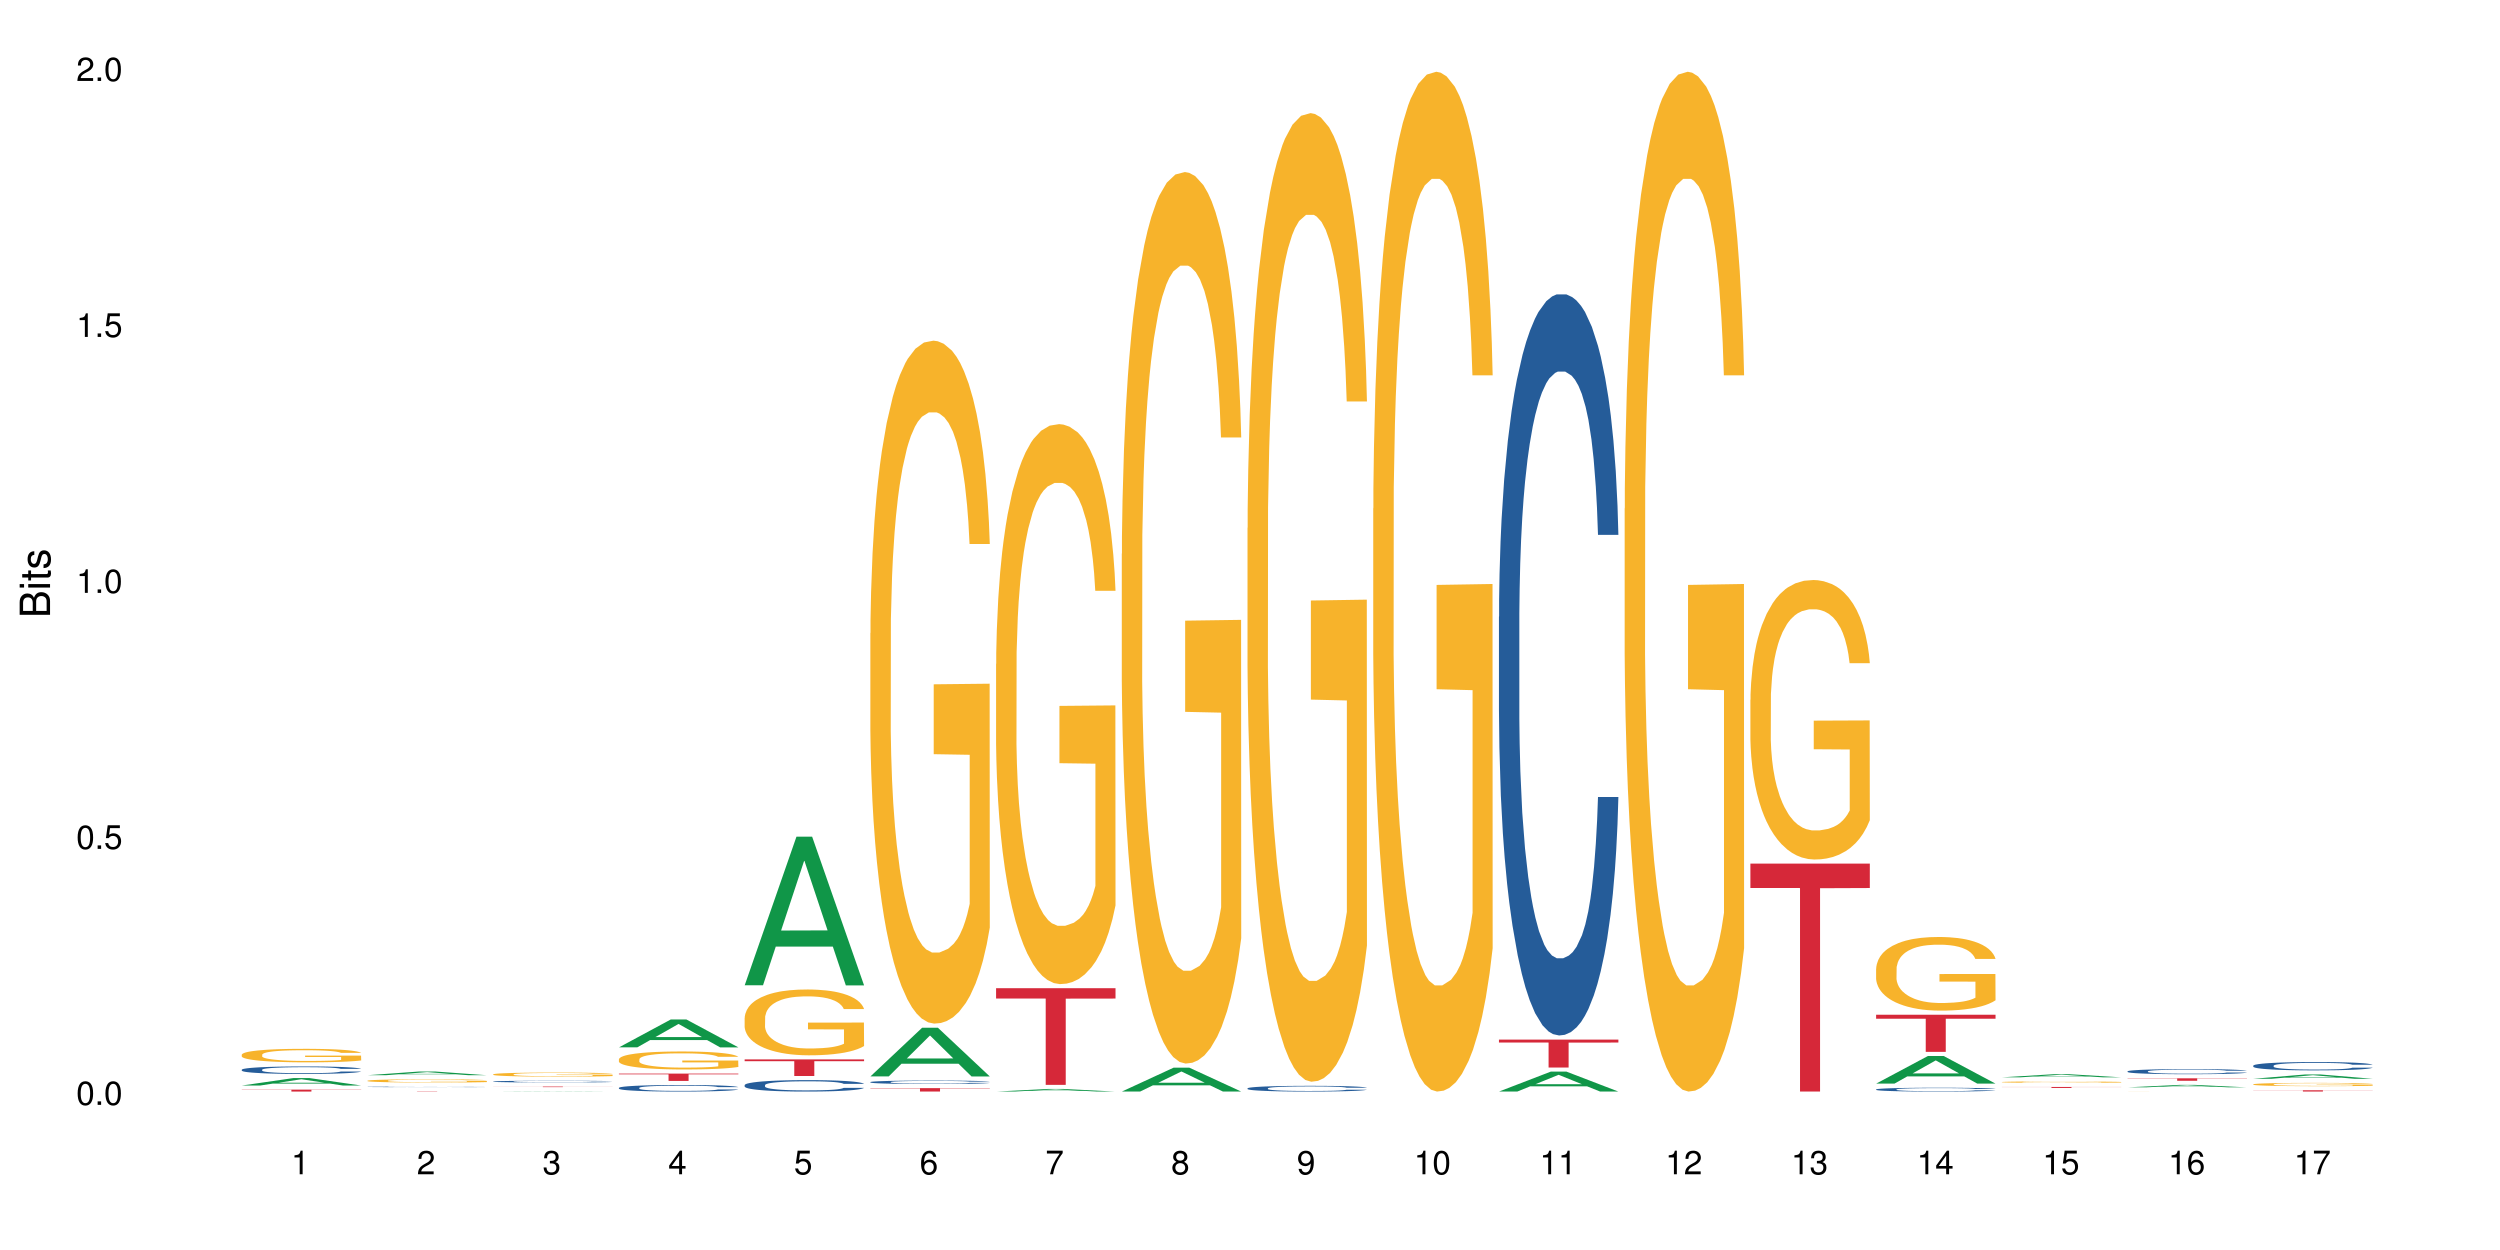 <?xml version="1.0" encoding="UTF-8"?>
<svg xmlns="http://www.w3.org/2000/svg" xmlns:xlink="http://www.w3.org/1999/xlink" width="720pt" height="360pt" viewBox="0 0 720 360" version="1.1">
<defs>
<g>
<symbol overflow="visible" id="glyph0-0">
<path style="stroke:none;" d=""/>
</symbol>
<symbol overflow="visible" id="glyph0-1">
<path style="stroke:none;" d="M 2.641 -6.797 C 2 -6.797 1.422 -6.531 1.078 -6.047 C 0.641 -5.453 0.406 -4.547 0.406 -3.297 C 0.406 -1 1.188 0.219 2.641 0.219 C 4.078 0.219 4.859 -1 4.859 -3.234 C 4.859 -4.562 4.656 -5.438 4.203 -6.047 C 3.844 -6.531 3.281 -6.797 2.641 -6.797 Z M 2.641 -6.047 C 3.547 -6.047 4 -5.125 4 -3.312 C 4 -1.375 3.562 -0.484 2.625 -0.484 C 1.734 -0.484 1.281 -1.422 1.281 -3.281 C 1.281 -5.141 1.734 -6.047 2.641 -6.047 Z M 2.641 -6.047 "/>
</symbol>
<symbol overflow="visible" id="glyph0-2">
<path style="stroke:none;" d="M 1.828 -1 L 0.828 -1 L 0.828 0 L 1.828 0 Z M 1.828 -1 "/>
</symbol>
<symbol overflow="visible" id="glyph0-3">
<path style="stroke:none;" d="M 4.562 -6.797 L 1.062 -6.797 L 0.547 -3.094 L 1.328 -3.094 C 1.719 -3.562 2.047 -3.734 2.578 -3.734 C 3.484 -3.734 4.062 -3.109 4.062 -2.094 C 4.062 -1.125 3.484 -0.531 2.578 -0.531 C 1.828 -0.531 1.375 -0.906 1.188 -1.672 L 0.328 -1.672 C 0.453 -1.109 0.547 -0.844 0.75 -0.594 C 1.125 -0.078 1.828 0.219 2.594 0.219 C 3.969 0.219 4.922 -0.781 4.922 -2.219 C 4.922 -3.562 4.031 -4.484 2.719 -4.484 C 2.25 -4.484 1.859 -4.359 1.469 -4.062 L 1.734 -5.969 L 4.562 -5.969 Z M 4.562 -6.797 "/>
</symbol>
<symbol overflow="visible" id="glyph0-4">
<path style="stroke:none;" d="M 2.484 -4.844 L 2.484 0 L 3.328 0 L 3.328 -6.797 L 2.766 -6.797 C 2.469 -5.75 2.281 -5.609 0.984 -5.453 L 0.984 -4.844 Z M 2.484 -4.844 "/>
</symbol>
<symbol overflow="visible" id="glyph0-5">
<path style="stroke:none;" d="M 4.859 -0.828 L 1.281 -0.828 C 1.359 -1.391 1.672 -1.75 2.5 -2.234 L 3.469 -2.75 C 4.406 -3.266 4.906 -3.969 4.906 -4.812 C 4.906 -5.375 4.672 -5.906 4.266 -6.266 C 3.859 -6.625 3.375 -6.797 2.719 -6.797 C 1.859 -6.797 1.219 -6.5 0.844 -5.922 C 0.609 -5.562 0.5 -5.125 0.484 -4.438 L 1.328 -4.438 C 1.359 -4.906 1.406 -5.188 1.531 -5.406 C 1.75 -5.812 2.188 -6.062 2.703 -6.062 C 3.469 -6.062 4.031 -5.516 4.031 -4.781 C 4.031 -4.25 3.719 -3.797 3.125 -3.438 L 2.234 -2.938 C 0.812 -2.141 0.406 -1.5 0.328 0 L 4.859 0 Z M 4.859 -0.828 "/>
</symbol>
<symbol overflow="visible" id="glyph0-6">
<path style="stroke:none;" d="M 2.125 -3.125 L 2.578 -3.125 C 3.516 -3.125 3.984 -2.703 3.984 -1.891 C 3.984 -1.031 3.469 -0.531 2.578 -0.531 C 1.656 -0.531 1.203 -0.984 1.156 -1.969 L 0.312 -1.969 C 0.344 -1.422 0.438 -1.078 0.609 -0.766 C 0.953 -0.109 1.625 0.219 2.547 0.219 C 3.953 0.219 4.859 -0.609 4.859 -1.906 C 4.859 -2.766 4.516 -3.25 3.703 -3.516 C 4.344 -3.766 4.656 -4.25 4.656 -4.938 C 4.656 -6.109 3.875 -6.797 2.578 -6.797 C 1.203 -6.797 0.484 -6.047 0.453 -4.609 L 1.297 -4.609 C 1.312 -5.016 1.344 -5.25 1.453 -5.453 C 1.641 -5.828 2.062 -6.062 2.594 -6.062 C 3.344 -6.062 3.797 -5.625 3.797 -4.906 C 3.797 -4.422 3.609 -4.141 3.25 -3.984 C 3.016 -3.891 2.719 -3.844 2.125 -3.844 Z M 2.125 -3.125 "/>
</symbol>
<symbol overflow="visible" id="glyph0-7">
<path style="stroke:none;" d="M 3.141 -1.625 L 3.141 0 L 3.984 0 L 3.984 -1.625 L 4.984 -1.625 L 4.984 -2.391 L 3.984 -2.391 L 3.984 -6.797 L 3.359 -6.797 L 0.266 -2.516 L 0.266 -1.625 Z M 3.141 -2.391 L 1 -2.391 L 3.141 -5.359 Z M 3.141 -2.391 "/>
</symbol>
<symbol overflow="visible" id="glyph0-8">
<path style="stroke:none;" d="M 4.781 -5.031 C 4.609 -6.141 3.891 -6.797 2.844 -6.797 C 2.094 -6.797 1.422 -6.438 1.031 -5.828 C 0.609 -5.172 0.406 -4.344 0.406 -3.094 C 0.406 -1.953 0.578 -1.234 0.984 -0.625 C 1.359 -0.078 1.953 0.219 2.703 0.219 C 3.984 0.219 4.922 -0.734 4.922 -2.078 C 4.922 -3.344 4.062 -4.234 2.844 -4.234 C 2.172 -4.234 1.641 -3.969 1.281 -3.469 C 1.281 -5.125 1.828 -6.047 2.797 -6.047 C 3.391 -6.047 3.797 -5.672 3.938 -5.031 Z M 2.734 -3.484 C 3.547 -3.484 4.062 -2.922 4.062 -2 C 4.062 -1.156 3.484 -0.531 2.703 -0.531 C 1.922 -0.531 1.328 -1.188 1.328 -2.047 C 1.328 -2.891 1.906 -3.484 2.734 -3.484 Z M 2.734 -3.484 "/>
</symbol>
<symbol overflow="visible" id="glyph0-9">
<path style="stroke:none;" d="M 4.984 -6.797 L 0.438 -6.797 L 0.438 -5.969 L 4.109 -5.969 C 2.5 -3.656 1.828 -2.234 1.328 0 L 2.219 0 C 2.594 -2.172 3.453 -4.047 4.984 -6.094 Z M 4.984 -6.797 "/>
</symbol>
<symbol overflow="visible" id="glyph0-10">
<path style="stroke:none;" d="M 3.75 -3.578 C 4.453 -4 4.688 -4.344 4.688 -4.984 C 4.688 -6.047 3.844 -6.797 2.641 -6.797 C 1.438 -6.797 0.594 -6.047 0.594 -4.984 C 0.594 -4.359 0.828 -4.016 1.516 -3.578 C 0.734 -3.203 0.359 -2.641 0.359 -1.891 C 0.359 -0.641 1.297 0.219 2.641 0.219 C 3.984 0.219 4.922 -0.641 4.922 -1.875 C 4.922 -2.641 4.531 -3.203 3.75 -3.578 Z M 2.641 -6.047 C 3.359 -6.047 3.812 -5.625 3.812 -4.969 C 3.812 -4.344 3.344 -3.922 2.641 -3.922 C 1.922 -3.922 1.453 -4.344 1.453 -4.984 C 1.453 -5.625 1.922 -6.047 2.641 -6.047 Z M 2.641 -3.203 C 3.484 -3.203 4.062 -2.672 4.062 -1.875 C 4.062 -1.062 3.484 -0.531 2.625 -0.531 C 1.797 -0.531 1.219 -1.078 1.219 -1.875 C 1.219 -2.672 1.797 -3.203 2.641 -3.203 Z M 2.641 -3.203 "/>
</symbol>
<symbol overflow="visible" id="glyph0-11">
<path style="stroke:none;" d="M 0.516 -1.547 C 0.672 -0.438 1.406 0.219 2.438 0.219 C 3.188 0.219 3.859 -0.141 4.266 -0.75 C 4.688 -1.406 4.891 -2.25 4.891 -3.484 C 4.891 -4.625 4.703 -5.359 4.312 -5.953 C 3.938 -6.5 3.344 -6.797 2.594 -6.797 C 1.297 -6.797 0.359 -5.844 0.359 -4.516 C 0.359 -3.25 1.234 -2.344 2.453 -2.344 C 3.094 -2.344 3.562 -2.578 4.016 -3.109 C 4 -1.453 3.469 -0.531 2.5 -0.531 C 1.906 -0.531 1.484 -0.906 1.359 -1.547 Z M 2.578 -6.062 C 3.375 -6.062 3.969 -5.406 3.969 -4.531 C 3.969 -3.688 3.375 -3.094 2.547 -3.094 C 1.734 -3.094 1.234 -3.672 1.234 -4.578 C 1.234 -5.438 1.797 -6.062 2.578 -6.062 Z M 2.578 -6.062 "/>
</symbol>
<symbol overflow="visible" id="glyph1-0">
<path style="stroke:none;" d=""/>
</symbol>
<symbol overflow="visible" id="glyph1-1">
<path style="stroke:none;" d="M 0 -0.953 L 0 -4.891 C 0 -5.719 -0.234 -6.344 -0.734 -6.797 C -1.188 -7.234 -1.812 -7.469 -2.5 -7.469 C -3.547 -7.469 -4.188 -7 -4.625 -5.875 C -4.984 -6.672 -5.641 -7.094 -6.531 -7.094 C -7.156 -7.094 -7.734 -6.859 -8.141 -6.391 C -8.562 -5.938 -8.75 -5.344 -8.75 -4.5 L -8.75 -0.953 Z M -4.984 -2.062 L -7.766 -2.062 L -7.766 -4.219 C -7.766 -4.844 -7.688 -5.203 -7.453 -5.5 C -7.219 -5.812 -6.859 -5.969 -6.375 -5.969 C -5.906 -5.969 -5.531 -5.812 -5.297 -5.5 C -5.062 -5.203 -4.984 -4.844 -4.984 -4.219 Z M -0.984 -2.062 L -4 -2.062 L -4 -4.781 C -4 -5.328 -3.859 -5.688 -3.578 -5.953 C -3.297 -6.219 -2.922 -6.359 -2.484 -6.359 C -2.062 -6.359 -1.688 -6.219 -1.406 -5.953 C -1.109 -5.688 -0.984 -5.328 -0.984 -4.781 Z M -0.984 -2.062 "/>
</symbol>
<symbol overflow="visible" id="glyph1-2">
<path style="stroke:none;" d="M -6.281 -1.797 L -6.281 -0.797 L 0 -0.797 L 0 -1.797 Z M -8.75 -1.797 L -8.75 -0.797 L -7.484 -0.797 L -7.484 -1.797 Z M -8.75 -1.797 "/>
</symbol>
<symbol overflow="visible" id="glyph1-3">
<path style="stroke:none;" d="M -6.281 -3.047 L -6.281 -2.016 L -8.016 -2.016 L -8.016 -1.016 L -6.281 -1.016 L -6.281 -0.172 L -5.469 -0.172 L -5.469 -1.016 L -0.719 -1.016 C -0.078 -1.016 0.281 -1.453 0.281 -2.234 C 0.281 -2.469 0.25 -2.719 0.188 -3.047 L -0.641 -3.047 C -0.609 -2.922 -0.594 -2.766 -0.594 -2.562 C -0.594 -2.141 -0.719 -2.016 -1.156 -2.016 L -5.469 -2.016 L -5.469 -3.047 Z M -6.281 -3.047 "/>
</symbol>
<symbol overflow="visible" id="glyph1-4">
<path style="stroke:none;" d="M -4.531 -5.25 C -5.766 -5.25 -6.469 -4.422 -6.469 -2.969 C -6.469 -1.516 -5.719 -0.562 -4.547 -0.562 C -3.562 -0.562 -3.094 -1.062 -2.734 -2.562 L -2.516 -3.484 C -2.344 -4.188 -2.094 -4.469 -1.625 -4.469 C -1.047 -4.469 -0.641 -3.875 -0.641 -3 C -0.641 -2.453 -0.797 -2 -1.062 -1.75 C -1.25 -1.594 -1.422 -1.531 -1.875 -1.469 L -1.875 -0.406 C -0.422 -0.453 0.281 -1.266 0.281 -2.922 C 0.281 -4.5 -0.5 -5.516 -1.719 -5.516 C -2.656 -5.516 -3.172 -4.984 -3.469 -3.734 L -3.703 -2.766 C -3.891 -1.953 -4.156 -1.609 -4.594 -1.609 C -5.172 -1.609 -5.547 -2.125 -5.547 -2.938 C -5.547 -3.75 -5.203 -4.172 -4.531 -4.203 Z M -4.531 -5.25 "/>
</symbol>
</g>
</defs>
<g id="surface51016">
<rect x="0" y="0" width="720" height="360" style="fill:rgb(100%,100%,100%);fill-opacity:1;stroke:none;"/>
<path style=" stroke:none;fill-rule:nonzero;fill:rgb(6.275%,58.824%,28.235%);fill-opacity:1;" d="M 69.629 312.633 L 69.668 312.629 L 84.551 310.477 L 89.07 310.477 L 104.027 312.633 L 98.77 312.633 L 95.023 312.07 L 78.598 312.07 L 74.922 312.633 L 69.629 312.633 L 80.176 311.836 L 93.516 311.836 L 86.863 310.828 L 86.789 310.824 L 86.719 310.832 L 80.141 311.836 L 80.176 311.836 Z M 69.629 312.633 "/>
<path style=" stroke:none;fill-rule:nonzero;fill:rgb(14.51%,36.078%,60%);fill-opacity:1;" d="M 69.629 308.074 L 69.672 308.074 L 69.672 308.027 L 69.797 307.953 L 70.09 307.855 L 70.383 307.793 L 71.141 307.676 L 72.188 307.562 L 73.277 307.477 L 74.074 307.426 L 74.789 307.383 L 76.426 307.312 L 77.473 307.273 L 78.605 307.242 L 79.992 307.207 L 80.996 307.188 L 83.262 307.156 L 84.941 307.141 L 86.242 307.137 L 89.051 307.137 L 90.73 307.145 L 91.945 307.152 L 93.289 307.168 L 94.422 307.188 L 96.391 307.23 L 98.152 307.285 L 98.949 307.316 L 100.207 307.379 L 101.172 307.438 L 101.844 307.488 L 102.602 307.562 L 103.27 307.652 L 103.773 307.75 L 104.027 307.836 L 98.152 307.836 L 97.859 307.758 L 97.523 307.695 L 96.895 307.617 L 96.266 307.559 L 95.387 307.5 L 94.586 307.465 L 93.496 307.426 L 92.531 307.402 L 91.527 307.383 L 90.562 307.371 L 88.715 307.359 L 86.574 307.359 L 85.777 307.363 L 84.145 307.379 L 83.262 307.395 L 82.004 307.422 L 81.121 307.449 L 80.074 307.488 L 79.359 307.52 L 78.48 307.57 L 77.852 307.617 L 77.137 307.684 L 76.719 307.73 L 76.34 307.789 L 76.004 307.852 L 75.754 307.922 L 75.586 307.996 L 75.5 308.066 L 75.5 308.371 L 75.586 308.441 L 75.797 308.527 L 76.34 308.645 L 77.137 308.75 L 78.062 308.832 L 78.941 308.895 L 79.445 308.922 L 80.117 308.953 L 81.164 308.992 L 82.676 309.031 L 83.555 309.047 L 84.898 309.062 L 86.281 309.07 L 88.129 309.07 L 89.766 309.062 L 90.855 309.051 L 91.988 309.035 L 93.539 309.004 L 94.504 308.973 L 95.344 308.934 L 95.973 308.898 L 96.391 308.863 L 97.02 308.805 L 97.523 308.738 L 97.902 308.668 L 98.152 308.602 L 104.027 308.602 L 103.773 308.68 L 103.398 308.758 L 103.02 308.812 L 102.434 308.883 L 101.762 308.945 L 100.797 309.012 L 100 309.059 L 98.949 309.109 L 97.984 309.145 L 96.938 309.18 L 95.387 309.219 L 94.379 309.238 L 93.289 309.258 L 91.988 309.273 L 90.352 309.285 L 88.59 309.293 L 86.953 309.297 L 85.191 309.293 L 83.891 309.285 L 82.172 309.266 L 80.031 309.23 L 78.48 309.191 L 77.266 309.156 L 76.215 309.117 L 75.039 309.062 L 73.531 308.977 L 72.609 308.91 L 71.977 308.852 L 71.266 308.777 L 70.762 308.707 L 70.176 308.598 L 69.754 308.457 L 69.629 308.348 Z M 69.629 308.074 "/>
<path style=" stroke:none;fill-rule:nonzero;fill:rgb(96.863%,70.196%,16.863%);fill-opacity:1;" d="M 69.629 303.73 L 69.672 303.727 L 69.672 303.656 L 69.84 303.496 L 70.258 303.273 L 70.805 303.094 L 71.391 302.949 L 71.77 302.875 L 72.398 302.77 L 72.941 302.691 L 74.328 302.531 L 76.09 302.383 L 77.055 302.316 L 78.145 302.258 L 79.695 302.188 L 80.41 302.164 L 82.59 302.105 L 85.066 302.07 L 87.793 302.062 L 89.051 302.062 L 90.77 302.078 L 93.121 302.117 L 94.461 302.152 L 95.512 302.188 L 96.602 302.234 L 97.945 302.305 L 99.203 302.391 L 100.207 302.477 L 101.215 302.582 L 102.055 302.699 L 102.766 302.82 L 103.398 302.973 L 103.773 303.098 L 104.027 303.219 L 98.195 303.219 L 97.859 303.098 L 97.48 303 L 96.852 302.883 L 96.223 302.797 L 95.594 302.73 L 94.422 302.637 L 93.414 302.582 L 92.156 302.531 L 90.938 302.5 L 89.555 302.477 L 88.715 302.469 L 86.492 302.469 L 84.48 302.496 L 83.305 302.523 L 82.465 302.551 L 81.289 302.605 L 80.578 302.648 L 80.156 302.676 L 78.898 302.785 L 78.062 302.887 L 77.598 302.953 L 77.012 303.059 L 76.594 303.156 L 76.133 303.297 L 75.879 303.406 L 75.543 303.648 L 75.5 304.289 L 75.629 304.422 L 75.879 304.57 L 76.215 304.695 L 76.719 304.832 L 77.223 304.934 L 78.102 305.074 L 78.859 305.168 L 79.445 305.227 L 80.578 305.324 L 81.039 305.355 L 82.129 305.418 L 83.262 305.469 L 84.645 305.512 L 85.695 305.531 L 87.371 305.551 L 89.512 305.551 L 92.027 305.531 L 93.625 305.5 L 94.715 305.473 L 95.426 305.449 L 96.309 305.41 L 96.938 305.371 L 97.523 305.332 L 98.238 305.273 L 98.238 304.422 L 87.875 304.418 L 87.875 304.02 L 103.984 304.016 L 104.027 305.41 L 103.145 305.504 L 102.055 305.598 L 101.004 305.668 L 99.914 305.73 L 98.363 305.797 L 97.105 305.84 L 95.176 305.891 L 93.414 305.922 L 91.566 305.941 L 89.934 305.953 L 88.004 305.957 L 86.281 305.949 L 84.438 305.93 L 82.969 305.898 L 81.625 305.863 L 80.285 305.816 L 78.605 305.742 L 77.516 305.684 L 76.383 305.609 L 75.25 305.52 L 74.242 305.422 L 73.574 305.348 L 72.902 305.262 L 72.188 305.156 L 71.516 305.035 L 71.012 304.926 L 70.551 304.801 L 70.215 304.684 L 69.883 304.523 L 69.715 304.395 L 69.629 304.285 Z M 69.629 303.73 "/>
<path style=" stroke:none;fill-rule:nonzero;fill:rgb(83.922%,15.686%,22.353%);fill-opacity:1;" d="M 69.629 313.812 L 104.027 313.812 L 104.027 313.875 L 89.691 313.875 L 89.691 314.371 L 83.922 314.371 L 83.922 313.875 L 69.629 313.875 Z M 69.629 313.812 "/>
<path style=" stroke:none;fill-rule:nonzero;fill:rgb(6.275%,58.824%,28.235%);fill-opacity:1;" d="M 105.836 309.664 L 105.871 309.66 L 120.758 308.594 L 125.277 308.594 L 140.234 309.664 L 134.977 309.664 L 131.23 309.387 L 114.805 309.387 L 111.129 309.664 L 105.836 309.664 L 116.383 309.27 L 129.723 309.27 L 123.07 308.77 L 122.996 308.77 L 122.926 308.773 L 116.348 309.27 L 116.383 309.27 Z M 105.836 309.664 "/>
<path style=" stroke:none;fill-rule:nonzero;fill:rgb(14.51%,36.078%,60%);fill-opacity:1;" d="M 105.836 313.02 L 105.879 313.02 L 105.879 313.016 L 106.004 313.008 L 106.59 313 L 107.348 312.988 L 108.395 312.98 L 109.484 312.977 L 110.281 312.973 L 110.996 312.969 L 112.633 312.965 L 113.68 312.961 L 114.812 312.957 L 116.195 312.957 L 117.203 312.953 L 121.148 312.953 L 122.449 312.949 L 125.258 312.949 L 126.938 312.953 L 130.629 312.953 L 132.598 312.957 L 134.359 312.961 L 135.156 312.965 L 136.414 312.969 L 137.379 312.973 L 138.051 312.977 L 138.809 312.98 L 139.477 312.988 L 139.98 312.996 L 140.234 313 L 134.359 313 L 134.066 312.996 L 133.73 312.992 L 133.102 312.984 L 132.473 312.98 L 131.59 312.977 L 130.793 312.973 L 129.703 312.973 L 128.738 312.969 L 119.469 312.969 L 118.211 312.973 L 117.328 312.973 L 116.281 312.977 L 115.566 312.98 L 114.688 312.98 L 114.059 312.984 L 113.344 312.992 L 112.926 312.992 L 112.547 312.996 L 112.211 313.004 L 111.961 313.008 L 111.793 313.012 L 111.707 313.02 L 111.707 313.039 L 111.793 313.043 L 112.004 313.051 L 112.547 313.059 L 113.344 313.066 L 114.27 313.074 L 115.148 313.078 L 115.652 313.078 L 116.324 313.082 L 117.371 313.086 L 118.883 313.086 L 119.762 313.09 L 127.062 313.09 L 128.195 313.086 L 129.746 313.086 L 130.711 313.082 L 131.551 313.082 L 132.18 313.078 L 132.598 313.074 L 133.227 313.07 L 133.73 313.066 L 134.109 313.062 L 134.359 313.055 L 140.234 313.055 L 139.98 313.062 L 139.605 313.066 L 139.227 313.07 L 138.641 313.078 L 137.969 313.082 L 137.004 313.086 L 136.207 313.09 L 135.156 313.094 L 134.191 313.094 L 133.145 313.098 L 131.59 313.102 L 129.496 313.102 L 128.195 313.105 L 118.379 313.105 L 116.238 313.102 L 114.688 313.098 L 113.469 313.098 L 112.422 313.094 L 111.246 313.09 L 109.738 313.082 L 108.816 313.078 L 108.184 313.074 L 107.473 313.07 L 106.969 313.062 L 106.383 313.055 L 105.961 313.047 L 105.836 313.039 Z M 105.836 313.02 "/>
<path style=" stroke:none;fill-rule:nonzero;fill:rgb(96.863%,70.196%,16.863%);fill-opacity:1;" d="M 105.836 311.242 L 105.879 311.238 L 105.879 311.223 L 106.047 311.184 L 106.465 311.133 L 107.012 311.09 L 107.598 311.055 L 107.977 311.039 L 108.605 311.012 L 109.148 310.992 L 110.535 310.957 L 112.297 310.918 L 113.262 310.906 L 114.352 310.891 L 115.902 310.875 L 116.617 310.867 L 118.797 310.855 L 121.273 310.848 L 124 310.844 L 125.258 310.844 L 126.977 310.848 L 129.328 310.855 L 130.668 310.867 L 131.719 310.875 L 132.809 310.887 L 134.152 310.902 L 135.41 310.922 L 136.414 310.941 L 137.422 310.969 L 138.262 310.996 L 138.973 311.023 L 139.605 311.059 L 139.98 311.09 L 140.234 311.121 L 134.402 311.121 L 134.066 311.09 L 133.688 311.066 L 133.059 311.039 L 132.43 311.02 L 131.801 311.004 L 130.629 310.98 L 129.621 310.969 L 128.363 310.957 L 127.145 310.949 L 125.762 310.941 L 122.699 310.941 L 120.688 310.945 L 119.512 310.953 L 118.672 310.961 L 117.496 310.973 L 116.785 310.984 L 116.363 310.988 L 115.105 311.016 L 114.27 311.039 L 113.805 311.055 L 113.219 311.082 L 112.801 311.105 L 112.34 311.137 L 112.086 311.164 L 111.75 311.223 L 111.707 311.375 L 111.836 311.406 L 112.086 311.441 L 112.422 311.473 L 112.926 311.504 L 113.43 311.527 L 114.309 311.562 L 115.066 311.582 L 115.652 311.598 L 116.785 311.621 L 117.246 311.629 L 118.336 311.645 L 119.469 311.656 L 120.852 311.664 L 121.902 311.672 L 123.578 311.676 L 125.719 311.676 L 128.234 311.668 L 129.828 311.664 L 130.922 311.656 L 131.633 311.648 L 132.516 311.641 L 133.145 311.633 L 133.73 311.625 L 134.445 311.609 L 134.445 311.406 L 124.082 311.406 L 124.082 311.309 L 140.191 311.309 L 140.234 311.641 L 139.352 311.664 L 138.262 311.688 L 137.211 311.703 L 136.121 311.719 L 134.57 311.734 L 133.312 311.742 L 131.383 311.754 L 129.621 311.762 L 127.773 311.77 L 122.488 311.77 L 120.645 311.766 L 119.176 311.758 L 117.832 311.75 L 116.492 311.738 L 114.812 311.719 L 113.723 311.707 L 111.457 311.668 L 110.449 311.645 L 109.781 311.625 L 109.109 311.605 L 108.395 311.582 L 107.219 311.527 L 106.758 311.496 L 106.422 311.469 L 106.09 311.43 L 105.922 311.398 L 105.836 311.375 Z M 105.836 311.242 "/>
<path style=" stroke:none;fill-rule:nonzero;fill:rgb(83.922%,15.686%,22.353%);fill-opacity:1;" d="M 105.836 314.285 L 140.234 314.285 L 140.234 314.293 L 125.898 314.293 L 125.898 314.371 L 120.129 314.371 L 120.129 314.297 L 120.047 314.293 L 105.836 314.293 Z M 105.836 314.285 "/>
<path style=" stroke:none;fill-rule:nonzero;fill:rgb(6.275%,58.824%,28.235%);fill-opacity:1;" d="M 142.043 314.371 L 142.078 314.371 L 156.965 314.273 L 161.484 314.273 L 176.441 314.371 L 171.184 314.371 L 167.438 314.344 L 151.012 314.344 L 147.336 314.371 L 142.043 314.371 L 152.59 314.336 L 165.93 314.336 L 159.277 314.289 L 159.133 314.289 L 152.555 314.336 L 152.59 314.336 Z M 142.043 314.371 "/>
<path style=" stroke:none;fill-rule:nonzero;fill:rgb(14.51%,36.078%,60%);fill-opacity:1;" d="M 142.043 311.469 L 142.086 311.469 L 142.086 311.457 L 142.211 311.441 L 142.504 311.418 L 142.797 311.402 L 143.555 311.375 L 144.602 311.352 L 145.691 311.332 L 146.488 311.32 L 147.203 311.309 L 148.84 311.293 L 149.887 311.285 L 151.02 311.277 L 152.402 311.27 L 153.41 311.266 L 155.676 311.258 L 157.355 311.254 L 163.145 311.254 L 164.359 311.258 L 165.703 311.262 L 166.832 311.266 L 168.805 311.273 L 170.566 311.285 L 171.363 311.293 L 172.621 311.309 L 173.586 311.32 L 174.258 311.332 L 175.012 311.352 L 175.684 311.371 L 176.188 311.395 L 176.441 311.414 L 170.566 311.414 L 170.273 311.395 L 169.938 311.383 L 169.309 311.363 L 168.68 311.352 L 167.797 311.336 L 167 311.328 L 165.91 311.32 L 164.945 311.312 L 163.941 311.309 L 162.977 311.309 L 161.129 311.305 L 158.191 311.305 L 156.559 311.309 L 155.676 311.312 L 154.418 311.316 L 153.535 311.324 L 152.488 311.332 L 151.773 311.34 L 150.895 311.352 L 150.266 311.363 L 149.551 311.379 L 149.133 311.391 L 148.754 311.402 L 148.418 311.418 L 148.168 311.434 L 148 311.449 L 147.914 311.469 L 147.914 311.539 L 148 311.555 L 148.211 311.574 L 148.754 311.602 L 149.551 311.625 L 150.473 311.645 L 151.355 311.66 L 151.859 311.664 L 152.531 311.672 L 153.578 311.68 L 155.09 311.691 L 155.969 311.695 L 157.312 311.699 L 162.18 311.699 L 163.27 311.695 L 164.402 311.691 L 165.953 311.684 L 166.918 311.676 L 167.758 311.668 L 168.387 311.66 L 168.805 311.652 L 169.434 311.637 L 169.938 311.621 L 170.316 311.605 L 170.566 311.59 L 176.441 311.59 L 176.188 311.609 L 175.812 311.625 L 175.434 311.641 L 174.848 311.656 L 174.176 311.672 L 173.211 311.688 L 172.414 311.695 L 171.363 311.707 L 170.398 311.719 L 169.352 311.723 L 167.797 311.734 L 166.793 311.738 L 165.703 311.742 L 164.402 311.746 L 162.766 311.75 L 156.305 311.75 L 154.586 311.746 L 152.445 311.738 L 150.895 311.727 L 149.676 311.719 L 148.629 311.711 L 147.453 311.699 L 145.945 311.676 L 145.02 311.66 L 144.391 311.648 L 143.68 311.633 L 143.176 311.617 L 142.59 311.59 L 142.168 311.559 L 142.043 311.531 Z M 142.043 311.469 "/>
<path style=" stroke:none;fill-rule:nonzero;fill:rgb(96.863%,70.196%,16.863%);fill-opacity:1;" d="M 142.043 309.402 L 142.086 309.402 L 142.086 309.379 L 142.254 309.332 L 142.672 309.266 L 143.219 309.211 L 143.805 309.168 L 144.184 309.145 L 144.812 309.113 L 145.355 309.09 L 146.742 309.043 L 148.504 308.996 L 149.469 308.98 L 150.559 308.961 L 152.109 308.941 L 152.824 308.934 L 155.004 308.914 L 157.48 308.906 L 160.207 308.902 L 161.465 308.902 L 163.184 308.906 L 165.535 308.918 L 166.875 308.93 L 167.926 308.941 L 169.016 308.953 L 170.359 308.977 L 171.617 309 L 172.621 309.027 L 173.629 309.059 L 174.469 309.094 L 175.18 309.129 L 175.812 309.176 L 176.188 309.211 L 176.441 309.25 L 170.609 309.25 L 170.273 309.211 L 169.895 309.184 L 169.266 309.148 L 168.637 309.121 L 168.008 309.102 L 166.832 309.074 L 165.828 309.059 L 164.57 309.043 L 163.352 309.031 L 161.969 309.027 L 161.129 309.023 L 158.906 309.023 L 156.891 309.031 L 155.719 309.039 L 154.879 309.051 L 153.703 309.066 L 152.992 309.078 L 152.57 309.086 L 151.312 309.121 L 150.473 309.148 L 150.012 309.172 L 149.426 309.203 L 149.008 309.23 L 148.547 309.273 L 148.293 309.305 L 147.957 309.379 L 147.914 309.57 L 148.043 309.613 L 148.293 309.656 L 148.629 309.695 L 149.133 309.734 L 149.637 309.766 L 150.516 309.809 L 151.273 309.836 L 151.859 309.852 L 152.992 309.883 L 153.453 309.891 L 154.543 309.91 L 155.676 309.926 L 157.059 309.938 L 158.109 309.945 L 159.785 309.949 L 161.926 309.949 L 164.441 309.945 L 166.035 309.938 L 167.129 309.926 L 167.84 309.918 L 168.723 309.906 L 169.352 309.898 L 169.938 309.887 L 170.652 309.867 L 170.652 309.613 L 160.289 309.609 L 160.289 309.492 L 176.398 309.488 L 176.441 309.906 L 175.559 309.938 L 174.469 309.965 L 173.418 309.984 L 172.328 310.004 L 170.777 310.023 L 169.52 310.039 L 167.59 310.051 L 165.828 310.062 L 163.98 310.066 L 162.344 310.07 L 160.418 310.074 L 158.695 310.07 L 156.852 310.062 L 155.383 310.055 L 154.039 310.043 L 152.699 310.031 L 151.02 310.008 L 149.93 309.988 L 148.797 309.969 L 147.664 309.941 L 146.656 309.914 L 145.984 309.891 L 145.316 309.863 L 144.602 309.832 L 143.93 309.797 L 143.426 309.762 L 142.965 309.727 L 142.629 309.691 L 142.293 309.641 L 142.129 309.602 L 142.043 309.57 Z M 142.043 309.402 "/>
<path style=" stroke:none;fill-rule:nonzero;fill:rgb(83.922%,15.686%,22.353%);fill-opacity:1;" d="M 142.043 312.93 L 176.441 312.93 L 176.441 312.949 L 162.105 312.949 L 162.105 313.094 L 156.336 313.094 L 156.336 312.949 L 142.043 312.949 Z M 142.043 312.93 "/>
<path style=" stroke:none;fill-rule:nonzero;fill:rgb(6.275%,58.824%,28.235%);fill-opacity:1;" d="M 178.25 301.637 L 178.285 301.633 L 193.172 293.613 L 197.691 293.613 L 212.648 301.645 L 207.391 301.645 L 203.645 299.547 L 187.219 299.547 L 183.543 301.637 L 178.25 301.637 L 188.797 298.68 L 202.137 298.672 L 195.484 294.926 L 195.41 294.918 L 195.34 294.938 L 188.762 298.672 L 188.797 298.68 Z M 178.25 301.637 "/>
<path style=" stroke:none;fill-rule:nonzero;fill:rgb(14.51%,36.078%,60%);fill-opacity:1;" d="M 178.25 313.301 L 178.293 313.301 L 178.293 313.258 L 178.418 313.191 L 178.711 313.109 L 179.004 313.055 L 179.762 312.949 L 180.809 312.852 L 181.898 312.777 L 182.695 312.73 L 183.41 312.695 L 185.047 312.633 L 186.094 312.602 L 187.227 312.57 L 188.609 312.543 L 189.617 312.523 L 191.883 312.496 L 193.562 312.484 L 194.859 312.48 L 197.672 312.48 L 199.348 312.484 L 200.566 312.496 L 201.91 312.508 L 203.039 312.523 L 205.012 312.562 L 206.773 312.609 L 207.57 312.637 L 208.828 312.691 L 209.793 312.742 L 210.465 312.789 L 211.219 312.852 L 211.891 312.93 L 212.395 313.02 L 212.648 313.094 L 206.773 313.094 L 206.48 313.023 L 206.145 312.969 L 205.516 312.898 L 204.887 312.848 L 204.004 312.797 L 203.207 312.766 L 202.117 312.734 L 201.152 312.711 L 200.148 312.695 L 199.184 312.688 L 197.336 312.676 L 195.195 312.676 L 194.398 312.68 L 192.766 312.691 L 191.883 312.707 L 190.625 312.73 L 189.742 312.754 L 188.695 312.785 L 187.98 312.816 L 187.102 312.859 L 186.473 312.902 L 185.758 312.957 L 185.34 313 L 184.961 313.051 L 184.625 313.105 L 184.375 313.168 L 184.207 313.23 L 184.121 313.293 L 184.121 313.562 L 184.207 313.625 L 184.418 313.695 L 184.961 313.801 L 185.758 313.895 L 186.68 313.965 L 187.562 314.02 L 188.066 314.043 L 188.738 314.07 L 189.785 314.105 L 191.297 314.141 L 192.176 314.152 L 193.52 314.168 L 194.902 314.172 L 196.75 314.172 L 198.387 314.168 L 199.477 314.156 L 200.609 314.145 L 202.16 314.113 L 203.125 314.086 L 203.965 314.055 L 204.594 314.02 L 205.012 313.992 L 205.641 313.941 L 206.145 313.883 L 206.523 313.82 L 206.773 313.762 L 212.648 313.762 L 212.395 313.832 L 212.016 313.898 L 211.641 313.949 L 211.055 314.008 L 210.383 314.062 L 209.418 314.125 L 208.621 314.164 L 207.57 314.207 L 206.605 314.238 L 205.559 314.27 L 204.004 314.305 L 203 314.32 L 201.91 314.336 L 200.609 314.352 L 198.973 314.363 L 197.211 314.367 L 195.574 314.371 L 193.812 314.367 L 192.512 314.359 L 190.793 314.344 L 188.652 314.312 L 187.102 314.281 L 185.883 314.246 L 184.836 314.215 L 183.66 314.168 L 182.152 314.09 L 181.227 314.031 L 180.598 313.984 L 179.887 313.914 L 179.383 313.855 L 178.797 313.758 L 178.375 313.637 L 178.25 313.539 Z M 178.25 313.301 "/>
<path style=" stroke:none;fill-rule:nonzero;fill:rgb(96.863%,70.196%,16.863%);fill-opacity:1;" d="M 178.25 305.047 L 178.293 305.039 L 178.293 304.945 L 178.461 304.734 L 178.879 304.441 L 179.426 304.199 L 180.012 304.008 L 180.391 303.91 L 181.02 303.766 L 181.562 303.664 L 182.949 303.449 L 184.711 303.25 L 185.676 303.168 L 186.766 303.086 L 188.316 302.996 L 189.031 302.965 L 191.211 302.887 L 193.688 302.84 L 196.414 302.824 L 197.672 302.832 L 199.391 302.848 L 201.742 302.902 L 203.082 302.949 L 204.133 302.996 L 205.223 303.059 L 206.562 303.152 L 207.824 303.266 L 208.828 303.379 L 209.836 303.52 L 210.676 303.672 L 211.387 303.84 L 212.016 304.039 L 212.395 304.203 L 212.648 304.367 L 206.816 304.367 L 206.48 304.203 L 206.102 304.074 L 205.473 303.918 L 204.844 303.805 L 204.215 303.715 L 203.039 303.594 L 202.035 303.516 L 200.777 303.449 L 199.559 303.406 L 198.176 303.379 L 197.336 303.371 L 195.113 303.371 L 193.098 303.402 L 191.926 303.441 L 191.086 303.48 L 189.91 303.551 L 189.199 303.605 L 188.777 303.645 L 187.52 303.793 L 186.68 303.922 L 186.219 304.012 L 185.633 304.156 L 185.215 304.285 L 184.754 304.473 L 184.5 304.613 L 184.164 304.938 L 184.121 305.789 L 184.25 305.969 L 184.5 306.164 L 184.836 306.332 L 185.34 306.512 L 185.844 306.648 L 186.723 306.836 L 187.48 306.957 L 188.066 307.039 L 189.199 307.164 L 189.66 307.207 L 190.75 307.293 L 191.883 307.359 L 193.266 307.418 L 194.316 307.445 L 195.992 307.469 L 198.133 307.469 L 200.648 307.441 L 202.242 307.402 L 203.336 307.363 L 204.047 307.332 L 204.93 307.281 L 205.559 307.23 L 206.145 307.18 L 206.859 307.102 L 206.859 305.969 L 196.496 305.965 L 196.496 305.434 L 212.605 305.43 L 212.648 307.281 L 211.766 307.406 L 210.676 307.531 L 209.625 307.625 L 208.535 307.707 L 206.984 307.797 L 205.727 307.852 L 203.797 307.918 L 202.035 307.961 L 200.188 307.988 L 198.551 308.004 L 196.621 308.008 L 194.902 308 L 193.059 307.969 L 191.59 307.934 L 190.246 307.887 L 188.906 307.824 L 187.227 307.723 L 186.137 307.645 L 185.004 307.543 L 183.871 307.426 L 182.863 307.297 L 182.191 307.199 L 181.523 307.086 L 180.809 306.945 L 180.137 306.781 L 179.633 306.637 L 179.172 306.469 L 178.836 306.312 L 178.5 306.102 L 178.336 305.93 L 178.25 305.785 Z M 178.25 305.047 "/>
<path style=" stroke:none;fill-rule:nonzero;fill:rgb(83.922%,15.686%,22.353%);fill-opacity:1;" d="M 178.25 309.188 L 212.648 309.188 L 212.648 309.414 L 198.312 309.414 L 198.312 311.301 L 192.543 311.301 L 192.543 309.418 L 192.461 309.414 L 178.25 309.414 Z M 178.25 309.188 "/>
<path style=" stroke:none;fill-rule:nonzero;fill:rgb(6.275%,58.824%,28.235%);fill-opacity:1;" d="M 214.457 283.754 L 214.492 283.711 L 229.379 240.969 L 233.898 240.969 L 248.855 283.793 L 243.598 283.793 L 239.852 272.613 L 223.422 272.613 L 219.75 283.754 L 214.457 283.754 L 225.004 267.992 L 238.344 267.949 L 231.691 247.965 L 231.617 247.926 L 231.547 248.047 L 224.969 267.949 L 225.004 267.992 Z M 214.457 283.754 "/>
<path style=" stroke:none;fill-rule:nonzero;fill:rgb(14.51%,36.078%,60%);fill-opacity:1;" d="M 214.457 312.508 L 214.5 312.508 L 214.5 312.434 L 214.625 312.32 L 214.918 312.176 L 215.211 312.074 L 215.969 311.898 L 217.016 311.727 L 218.105 311.594 L 218.902 311.516 L 219.617 311.453 L 221.254 311.344 L 222.301 311.285 L 223.434 311.234 L 224.816 311.184 L 225.824 311.152 L 228.09 311.105 L 229.77 311.086 L 231.066 311.074 L 233.879 311.074 L 235.555 311.086 L 236.773 311.102 L 238.117 311.125 L 239.246 311.152 L 241.219 311.219 L 242.98 311.305 L 243.777 311.352 L 245.035 311.445 L 246 311.535 L 246.672 311.613 L 247.426 311.727 L 248.098 311.863 L 248.602 312.016 L 248.855 312.145 L 242.98 312.145 L 242.688 312.023 L 242.352 311.93 L 241.723 311.809 L 241.094 311.719 L 240.211 311.633 L 239.414 311.574 L 238.324 311.52 L 237.359 311.48 L 236.352 311.453 L 235.391 311.438 L 233.543 311.418 L 231.402 311.418 L 230.605 311.426 L 228.973 311.449 L 228.09 311.469 L 226.832 311.512 L 225.949 311.551 L 224.902 311.613 L 224.188 311.664 L 223.309 311.742 L 222.68 311.809 L 221.965 311.91 L 221.547 311.984 L 221.168 312.07 L 220.832 312.168 L 220.582 312.273 L 220.414 312.387 L 220.328 312.492 L 220.328 312.961 L 220.414 313.07 L 220.625 313.195 L 221.168 313.379 L 221.965 313.539 L 222.887 313.664 L 223.77 313.758 L 224.273 313.797 L 224.945 313.848 L 225.992 313.906 L 227.504 313.969 L 228.383 313.992 L 229.727 314.016 L 231.109 314.027 L 232.957 314.027 L 234.59 314.016 L 235.684 314 L 236.816 313.977 L 238.367 313.926 L 239.332 313.875 L 240.172 313.82 L 240.801 313.762 L 241.219 313.715 L 241.848 313.621 L 242.352 313.52 L 242.73 313.414 L 242.98 313.309 L 248.855 313.309 L 248.602 313.43 L 248.223 313.547 L 247.848 313.637 L 247.258 313.742 L 246.59 313.836 L 245.625 313.941 L 244.828 314.008 L 243.777 314.086 L 242.812 314.141 L 241.766 314.191 L 240.211 314.254 L 239.207 314.285 L 238.117 314.309 L 236.816 314.336 L 235.18 314.355 L 233.418 314.367 L 231.781 314.371 L 230.02 314.363 L 228.719 314.352 L 227 314.324 L 224.859 314.27 L 223.309 314.215 L 222.09 314.156 L 221.043 314.098 L 219.867 314.016 L 218.359 313.883 L 217.434 313.781 L 216.805 313.695 L 216.094 313.578 L 215.59 313.473 L 215.004 313.305 L 214.582 313.09 L 214.457 312.926 Z M 214.457 312.508 "/>
<path style=" stroke:none;fill-rule:nonzero;fill:rgb(96.863%,70.196%,16.863%);fill-opacity:1;" d="M 214.457 293.094 L 214.5 293.074 L 214.5 292.727 L 214.668 291.949 L 215.086 290.875 L 215.633 289.992 L 216.219 289.301 L 216.598 288.938 L 217.227 288.418 L 217.77 288.035 L 219.156 287.258 L 220.918 286.531 L 221.883 286.219 L 222.973 285.926 L 224.523 285.594 L 225.238 285.473 L 227.418 285.199 L 229.895 285.023 L 232.621 284.973 L 233.879 284.988 L 235.598 285.059 L 237.949 285.25 L 239.289 285.422 L 240.34 285.594 L 241.43 285.82 L 242.77 286.168 L 244.031 286.582 L 245.035 286.996 L 246.043 287.516 L 246.883 288.07 L 247.594 288.676 L 248.223 289.406 L 248.602 290.012 L 248.855 290.617 L 243.023 290.617 L 242.688 290.012 L 242.309 289.543 L 241.68 288.973 L 241.051 288.555 L 240.422 288.227 L 239.246 287.777 L 238.242 287.5 L 236.984 287.258 L 235.766 287.102 L 234.383 286.996 L 233.543 286.965 L 231.32 286.965 L 229.305 287.086 L 228.133 287.223 L 227.293 287.363 L 226.117 287.621 L 225.406 287.828 L 224.984 287.969 L 223.727 288.504 L 222.887 288.988 L 222.426 289.316 L 221.84 289.836 L 221.422 290.305 L 220.957 290.996 L 220.707 291.516 L 220.371 292.695 L 220.328 295.809 L 220.457 296.469 L 220.707 297.176 L 221.043 297.801 L 221.547 298.457 L 222.051 298.961 L 222.93 299.637 L 223.684 300.086 L 224.273 300.379 L 225.406 300.848 L 225.867 301.004 L 226.957 301.316 L 228.09 301.559 L 229.473 301.766 L 230.523 301.871 L 232.199 301.957 L 234.34 301.957 L 236.855 301.852 L 238.449 301.715 L 239.543 301.574 L 240.254 301.453 L 241.137 301.262 L 241.766 301.09 L 242.352 300.898 L 243.066 300.605 L 243.066 296.469 L 232.703 296.449 L 232.703 294.512 L 248.812 294.496 L 248.855 301.262 L 247.973 301.73 L 246.883 302.18 L 245.832 302.527 L 244.742 302.82 L 243.191 303.152 L 241.934 303.359 L 240.004 303.602 L 238.242 303.758 L 236.395 303.859 L 234.758 303.914 L 232.828 303.93 L 231.109 303.895 L 229.266 303.789 L 227.797 303.652 L 226.453 303.48 L 225.113 303.254 L 223.434 302.891 L 222.344 302.598 L 221.211 302.234 L 220.078 301.801 L 219.07 301.332 L 218.398 300.969 L 217.73 300.555 L 217.016 300.035 L 216.344 299.445 L 215.84 298.91 L 215.379 298.305 L 215.043 297.73 L 214.707 296.953 L 214.539 296.328 L 214.457 295.793 Z M 214.457 293.094 "/>
<path style=" stroke:none;fill-rule:nonzero;fill:rgb(83.922%,15.686%,22.353%);fill-opacity:1;" d="M 214.457 305.109 L 248.855 305.109 L 248.855 305.621 L 234.52 305.625 L 234.52 309.895 L 228.75 309.895 L 228.75 305.629 L 228.668 305.621 L 214.457 305.621 Z M 214.457 305.109 "/>
<path style=" stroke:none;fill-rule:nonzero;fill:rgb(6.275%,58.824%,28.235%);fill-opacity:1;" d="M 250.664 310.008 L 250.699 309.996 L 265.582 295.98 L 270.105 295.98 L 285.062 310.023 L 279.805 310.023 L 276.059 306.355 L 259.629 306.355 L 255.957 310.008 L 250.664 310.008 L 261.211 304.84 L 274.551 304.828 L 267.898 298.273 L 267.824 298.262 L 267.754 298.301 L 261.176 304.828 L 261.211 304.84 Z M 250.664 310.008 "/>
<path style=" stroke:none;fill-rule:nonzero;fill:rgb(14.51%,36.078%,60%);fill-opacity:1;" d="M 250.664 311.633 L 250.707 311.633 L 250.707 311.613 L 250.832 311.578 L 251.125 311.535 L 251.418 311.504 L 252.176 311.449 L 253.223 311.398 L 254.312 311.359 L 255.109 311.336 L 255.824 311.316 L 257.461 311.281 L 258.508 311.266 L 259.641 311.25 L 261.023 311.234 L 262.031 311.227 L 264.297 311.211 L 265.977 311.203 L 271.762 311.203 L 272.98 311.211 L 274.32 311.219 L 275.453 311.227 L 277.426 311.246 L 279.188 311.27 L 279.984 311.285 L 281.242 311.312 L 282.207 311.34 L 282.879 311.363 L 283.633 311.398 L 284.305 311.438 L 284.809 311.484 L 285.062 311.523 L 279.188 311.523 L 278.895 311.488 L 278.559 311.461 L 277.93 311.422 L 277.301 311.395 L 276.418 311.371 L 275.621 311.352 L 274.531 311.336 L 273.566 311.324 L 272.559 311.316 L 271.594 311.309 L 269.75 311.305 L 267.609 311.305 L 266.812 311.309 L 265.18 311.312 L 264.297 311.32 L 263.039 311.332 L 262.156 311.344 L 261.109 311.363 L 260.395 311.379 L 259.516 311.402 L 258.887 311.422 L 258.172 311.453 L 257.754 311.477 L 257.375 311.5 L 257.039 311.531 L 256.789 311.562 L 256.621 311.598 L 256.535 311.629 L 256.535 311.77 L 256.621 311.805 L 256.832 311.84 L 257.375 311.898 L 258.172 311.945 L 259.094 311.984 L 259.977 312.012 L 261.152 312.039 L 262.199 312.055 L 263.711 312.074 L 264.59 312.082 L 265.934 312.09 L 267.316 312.094 L 269.164 312.094 L 270.797 312.09 L 271.891 312.086 L 273.023 312.078 L 274.574 312.062 L 275.539 312.047 L 276.379 312.031 L 277.008 312.012 L 277.426 311.996 L 278.055 311.969 L 278.559 311.938 L 278.938 311.906 L 279.188 311.875 L 285.062 311.875 L 284.809 311.914 L 284.43 311.949 L 284.055 311.973 L 283.465 312.008 L 282.797 312.035 L 281.832 312.066 L 281.035 312.086 L 279.984 312.109 L 279.02 312.129 L 277.973 312.141 L 276.418 312.16 L 275.414 312.168 L 274.32 312.18 L 273.023 312.184 L 271.387 312.191 L 269.625 312.195 L 266.227 312.195 L 264.926 312.191 L 263.207 312.184 L 261.066 312.168 L 259.516 312.148 L 258.297 312.133 L 257.25 312.113 L 256.074 312.09 L 254.566 312.051 L 253.641 312.02 L 253.012 311.992 L 252.301 311.957 L 251.797 311.926 L 251.211 311.875 L 250.789 311.809 L 250.664 311.758 Z M 250.664 311.633 "/>
<path style=" stroke:none;fill-rule:nonzero;fill:rgb(96.863%,70.196%,16.863%);fill-opacity:1;" d="M 250.664 182.352 L 250.707 182.172 L 250.707 178.582 L 250.875 170.496 L 251.293 159.359 L 251.84 150.199 L 252.426 143.016 L 252.805 139.242 L 253.434 133.855 L 253.977 129.902 L 255.363 121.82 L 257.125 114.273 L 258.09 111.039 L 259.18 107.988 L 260.73 104.574 L 261.445 103.316 L 263.625 100.441 L 266.102 98.645 L 268.828 98.109 L 270.086 98.285 L 271.805 99.004 L 274.156 100.98 L 275.496 102.777 L 276.547 104.574 L 277.637 106.91 L 278.977 110.5 L 280.238 114.812 L 281.242 119.125 L 282.25 124.512 L 283.09 130.262 L 283.801 136.547 L 284.43 144.094 L 284.809 150.379 L 285.062 156.668 L 279.23 156.668 L 278.895 150.379 L 278.516 145.531 L 277.887 139.602 L 277.258 135.289 L 276.629 131.879 L 275.453 127.207 L 274.449 124.332 L 273.191 121.82 L 271.973 120.203 L 270.59 119.125 L 269.75 118.766 L 267.527 118.766 L 265.512 120.023 L 264.34 121.461 L 263.5 122.895 L 262.324 125.59 L 261.613 127.746 L 261.191 129.184 L 259.934 134.75 L 259.094 139.781 L 258.633 143.195 L 258.047 148.582 L 257.629 153.434 L 257.164 160.617 L 256.914 166.008 L 256.578 178.223 L 256.535 210.555 L 256.664 217.383 L 256.914 224.746 L 257.25 231.211 L 257.754 238.039 L 258.258 243.246 L 259.137 250.254 L 259.891 254.922 L 260.48 257.977 L 261.613 262.828 L 262.074 264.445 L 263.164 267.676 L 264.297 270.191 L 265.68 272.348 L 266.73 273.426 L 268.406 274.324 L 270.547 274.324 L 273.062 273.246 L 274.656 271.809 L 275.75 270.371 L 276.461 269.113 L 277.344 267.137 L 277.973 265.34 L 278.559 263.367 L 279.273 260.312 L 279.273 217.383 L 268.91 217.203 L 268.91 197.082 L 285.02 196.902 L 285.062 267.137 L 284.18 271.988 L 283.09 276.66 L 282.039 280.25 L 280.949 283.305 L 279.398 286.719 L 278.141 288.875 L 276.211 291.387 L 274.449 293.004 L 272.602 294.082 L 270.965 294.621 L 269.035 294.801 L 267.316 294.441 L 265.473 293.363 L 264.004 291.926 L 262.66 290.129 L 261.32 287.797 L 259.641 284.023 L 258.551 280.969 L 257.418 277.195 L 256.285 272.707 L 255.277 267.855 L 254.605 264.086 L 253.938 259.773 L 253.223 254.383 L 252.551 248.277 L 252.047 242.707 L 251.586 236.422 L 251.25 230.492 L 250.914 222.41 L 250.746 215.945 L 250.664 210.375 Z M 250.664 182.352 "/>
<path style=" stroke:none;fill-rule:nonzero;fill:rgb(83.922%,15.686%,22.353%);fill-opacity:1;" d="M 250.664 313.375 L 285.062 313.375 L 285.062 313.48 L 270.727 313.484 L 270.727 314.371 L 264.957 314.371 L 264.957 313.484 L 264.875 313.48 L 250.664 313.48 Z M 250.664 313.375 "/>
<path style=" stroke:none;fill-rule:nonzero;fill:rgb(6.275%,58.824%,28.235%);fill-opacity:1;" d="M 286.871 314.371 L 286.906 314.371 L 301.789 313.617 L 306.312 313.617 L 321.27 314.371 L 316.012 314.371 L 312.266 314.172 L 295.836 314.172 L 292.164 314.371 L 286.871 314.371 L 297.418 314.094 L 310.758 314.09 L 304.105 313.738 L 304.031 313.738 L 303.961 313.742 L 297.383 314.09 L 297.418 314.094 Z M 286.871 314.371 "/>
<path style=" stroke:none;fill-rule:nonzero;fill:rgb(96.863%,70.196%,16.863%);fill-opacity:1;" d="M 286.871 191.223 L 286.914 191.074 L 286.914 188.129 L 287.082 181.504 L 287.5 172.371 L 288.047 164.859 L 288.633 158.969 L 289.012 155.875 L 289.641 151.457 L 290.184 148.215 L 291.57 141.586 L 293.332 135.402 L 294.297 132.75 L 295.387 130.246 L 296.938 127.445 L 297.652 126.418 L 299.832 124.059 L 302.309 122.586 L 305.035 122.145 L 306.293 122.293 L 308.012 122.883 L 310.363 124.5 L 311.703 125.973 L 312.754 127.445 L 313.844 129.363 L 315.184 132.309 L 316.445 135.844 L 317.449 139.379 L 318.457 143.797 L 319.297 148.508 L 320.008 153.664 L 320.637 159.852 L 321.016 165.004 L 321.27 170.16 L 315.438 170.16 L 315.102 165.004 L 314.723 161.027 L 314.094 156.168 L 313.465 152.633 L 312.836 149.836 L 311.66 146.004 L 310.656 143.648 L 309.398 141.586 L 308.18 140.262 L 306.797 139.379 L 305.957 139.082 L 303.734 139.082 L 301.719 140.113 L 300.547 141.293 L 299.707 142.469 L 298.531 144.68 L 297.82 146.449 L 297.398 147.625 L 296.141 152.191 L 295.301 156.316 L 294.84 159.113 L 294.254 163.531 L 293.836 167.508 L 293.371 173.402 L 293.121 177.82 L 292.785 187.836 L 292.742 214.348 L 292.871 219.945 L 293.121 225.984 L 293.457 231.285 L 293.961 236.883 L 294.465 241.152 L 295.344 246.898 L 296.098 250.727 L 296.688 253.23 L 297.82 257.207 L 298.281 258.535 L 299.371 261.184 L 300.504 263.246 L 301.887 265.016 L 302.938 265.898 L 304.613 266.637 L 306.754 266.637 L 309.27 265.75 L 310.863 264.574 L 311.957 263.395 L 312.668 262.363 L 313.551 260.742 L 314.18 259.27 L 314.766 257.648 L 315.48 255.145 L 315.48 219.945 L 305.117 219.797 L 305.117 203.301 L 321.227 203.152 L 321.27 260.742 L 320.387 264.719 L 319.297 268.551 L 318.246 271.496 L 317.156 274 L 315.605 276.797 L 314.348 278.566 L 312.418 280.629 L 310.656 281.953 L 308.809 282.836 L 307.172 283.277 L 305.242 283.426 L 303.523 283.133 L 301.68 282.246 L 300.211 281.07 L 298.867 279.598 L 297.527 277.68 L 295.848 274.59 L 294.758 272.086 L 293.625 268.992 L 292.492 265.309 L 291.484 261.332 L 290.812 258.238 L 290.145 254.703 L 289.43 250.285 L 288.758 245.277 L 288.254 240.711 L 287.793 235.559 L 287.457 230.695 L 287.121 224.07 L 286.953 218.766 L 286.871 214.199 Z M 286.871 191.223 "/>
<path style=" stroke:none;fill-rule:nonzero;fill:rgb(83.922%,15.686%,22.353%);fill-opacity:1;" d="M 286.871 284.605 L 321.27 284.605 L 321.27 287.586 L 306.934 287.609 L 306.934 312.438 L 301.164 312.438 L 301.164 287.637 L 301.082 287.586 L 286.871 287.586 Z M 286.871 284.605 "/>
<path style=" stroke:none;fill-rule:nonzero;fill:rgb(6.275%,58.824%,28.235%);fill-opacity:1;" d="M 323.078 314.363 L 323.113 314.359 L 337.996 307.488 L 342.52 307.488 L 357.473 314.371 L 352.219 314.371 L 348.473 312.574 L 332.043 312.574 L 328.371 314.363 L 323.078 314.363 L 333.625 311.832 L 346.965 311.824 L 340.312 308.613 L 340.238 308.605 L 340.164 308.625 L 333.59 311.824 L 333.625 311.832 Z M 323.078 314.363 "/>
<path style=" stroke:none;fill-rule:nonzero;fill:rgb(96.863%,70.196%,16.863%);fill-opacity:1;" d="M 323.078 159.523 L 323.121 159.289 L 323.121 154.598 L 323.289 144.047 L 323.707 129.508 L 324.254 117.551 L 324.84 108.168 L 325.219 103.246 L 325.848 96.211 L 326.391 91.051 L 327.777 80.5 L 329.539 70.652 L 330.504 66.43 L 331.594 62.445 L 333.145 57.988 L 333.859 56.348 L 336.039 52.598 L 338.516 50.254 L 341.242 49.547 L 342.5 49.781 L 344.219 50.723 L 346.566 53.301 L 347.91 55.645 L 348.961 57.988 L 350.051 61.039 L 351.391 65.727 L 352.652 71.355 L 353.656 76.984 L 354.664 84.02 L 355.504 91.52 L 356.215 99.727 L 356.844 109.578 L 357.223 117.785 L 357.473 125.992 L 351.645 125.992 L 351.309 117.785 L 350.93 111.453 L 350.301 103.715 L 349.672 98.086 L 349.043 93.633 L 347.867 87.535 L 346.863 83.785 L 345.605 80.5 L 344.387 78.391 L 343.004 76.984 L 342.164 76.516 L 339.941 76.516 L 337.926 78.156 L 336.754 80.031 L 335.914 81.906 L 334.738 85.426 L 334.027 88.238 L 333.605 90.113 L 332.348 97.383 L 331.508 103.949 L 331.047 108.406 L 330.461 115.438 L 330.043 121.77 L 329.578 131.148 L 329.328 138.184 L 328.992 154.129 L 328.949 196.336 L 329.078 205.246 L 329.328 214.859 L 329.664 223.301 L 330.168 232.211 L 330.672 239.012 L 331.551 248.156 L 332.305 254.254 L 332.895 258.242 L 334.027 264.57 L 334.488 266.684 L 335.578 270.902 L 336.711 274.184 L 338.094 277 L 339.145 278.406 L 340.82 279.578 L 342.961 279.578 L 345.477 278.172 L 347.07 276.297 L 348.164 274.422 L 348.875 272.777 L 349.758 270.199 L 350.387 267.855 L 350.973 265.273 L 351.688 261.289 L 351.688 205.246 L 341.324 205.012 L 341.324 178.75 L 357.434 178.516 L 357.473 270.199 L 356.594 276.531 L 355.504 282.629 L 354.453 287.316 L 353.363 291.305 L 351.812 295.758 L 350.555 298.57 L 348.625 301.855 L 346.863 303.965 L 345.016 305.371 L 343.379 306.074 L 341.449 306.309 L 339.73 305.84 L 337.887 304.434 L 336.418 302.559 L 335.074 300.215 L 333.734 297.164 L 332.055 292.242 L 330.965 288.254 L 329.832 283.332 L 328.699 277.469 L 327.691 271.137 L 327.02 266.215 L 326.352 260.586 L 325.637 253.551 L 324.965 245.578 L 324.461 238.309 L 324 230.102 L 323.664 222.363 L 323.328 211.812 L 323.16 203.371 L 323.078 196.102 Z M 323.078 159.523 "/>
<path style=" stroke:none;fill-rule:nonzero;fill:rgb(14.51%,36.078%,60%);fill-opacity:1;" d="M 359.285 313.438 L 359.328 313.438 L 359.328 313.402 L 359.453 313.344 L 359.746 313.27 L 360.039 313.223 L 360.797 313.133 L 361.844 313.047 L 362.934 312.98 L 363.73 312.941 L 364.445 312.91 L 366.082 312.855 L 367.129 312.824 L 368.262 312.801 L 369.645 312.773 L 370.652 312.758 L 372.918 312.734 L 374.594 312.727 L 375.895 312.719 L 378.707 312.719 L 380.383 312.727 L 381.602 312.734 L 382.941 312.746 L 384.074 312.758 L 386.047 312.793 L 387.809 312.836 L 388.605 312.859 L 389.863 312.906 L 390.828 312.953 L 391.5 312.992 L 392.254 313.047 L 392.926 313.113 L 393.43 313.191 L 393.68 313.258 L 387.809 313.258 L 387.516 313.195 L 387.18 313.148 L 386.551 313.086 L 385.922 313.043 L 385.039 313 L 384.242 312.973 L 383.152 312.941 L 382.188 312.926 L 381.18 312.91 L 380.215 312.902 L 378.371 312.891 L 376.23 312.891 L 375.434 312.895 L 373.797 312.906 L 372.918 312.918 L 371.66 312.938 L 370.777 312.957 L 369.73 312.988 L 369.016 313.016 L 368.137 313.055 L 367.508 313.09 L 366.793 313.137 L 366.375 313.176 L 365.996 313.219 L 365.66 313.27 L 365.41 313.32 L 365.242 313.375 L 365.156 313.43 L 365.156 313.664 L 365.242 313.719 L 365.449 313.781 L 365.996 313.875 L 366.793 313.953 L 367.715 314.02 L 368.598 314.062 L 369.102 314.086 L 369.773 314.109 L 370.82 314.137 L 372.332 314.168 L 373.211 314.18 L 374.555 314.191 L 375.938 314.199 L 377.785 314.199 L 379.418 314.191 L 380.512 314.184 L 381.645 314.172 L 383.195 314.148 L 384.16 314.125 L 385 314.094 L 385.629 314.066 L 386.047 314.043 L 386.676 313.996 L 387.18 313.945 L 387.559 313.891 L 387.809 313.84 L 393.68 313.84 L 393.43 313.898 L 393.051 313.957 L 392.676 314.004 L 392.086 314.055 L 391.418 314.102 L 390.453 314.156 L 389.656 314.191 L 388.605 314.227 L 387.641 314.258 L 386.594 314.281 L 385.039 314.312 L 384.035 314.328 L 382.941 314.34 L 381.645 314.352 L 380.008 314.363 L 378.246 314.371 L 376.609 314.371 L 374.848 314.367 L 373.547 314.363 L 371.828 314.348 L 369.688 314.32 L 368.137 314.293 L 366.918 314.262 L 365.871 314.234 L 364.695 314.191 L 363.188 314.125 L 362.262 314.074 L 361.633 314.031 L 360.922 313.973 L 360.418 313.922 L 359.832 313.836 L 359.41 313.73 L 359.285 313.648 Z M 359.285 313.438 "/>
<path style=" stroke:none;fill-rule:nonzero;fill:rgb(96.863%,70.196%,16.863%);fill-opacity:1;" d="M 359.285 152.059 L 359.328 151.805 L 359.328 146.711 L 359.496 135.246 L 359.914 119.449 L 360.461 106.457 L 361.047 96.266 L 361.426 90.918 L 362.055 83.273 L 362.598 77.668 L 363.984 66.203 L 365.746 55.504 L 366.711 50.918 L 367.801 46.586 L 369.352 41.746 L 370.066 39.965 L 372.246 35.887 L 374.723 33.34 L 377.449 32.574 L 378.707 32.832 L 380.426 33.848 L 382.773 36.652 L 384.117 39.199 L 385.168 41.746 L 386.258 45.059 L 387.598 50.152 L 388.859 56.27 L 389.863 62.383 L 390.871 70.027 L 391.711 78.18 L 392.422 87.094 L 393.051 97.793 L 393.43 106.711 L 393.68 115.629 L 387.852 115.629 L 387.516 106.711 L 387.137 99.832 L 386.508 91.426 L 385.879 85.312 L 385.25 80.473 L 384.074 73.848 L 383.07 69.77 L 381.809 66.203 L 380.594 63.91 L 379.211 62.383 L 378.371 61.875 L 376.148 61.875 L 374.133 63.656 L 372.961 65.695 L 372.121 67.734 L 370.945 71.555 L 370.234 74.609 L 369.812 76.648 L 368.555 84.547 L 367.715 91.68 L 367.254 96.52 L 366.668 104.164 L 366.25 111.043 L 365.785 121.234 L 365.535 128.875 L 365.199 146.199 L 365.156 192.059 L 365.285 201.738 L 365.535 212.184 L 365.871 221.355 L 366.375 231.035 L 366.879 238.426 L 367.758 248.359 L 368.512 254.984 L 369.102 259.316 L 370.234 266.191 L 370.695 268.484 L 371.785 273.07 L 372.918 276.637 L 374.301 279.695 L 375.352 281.223 L 377.027 282.496 L 379.168 282.496 L 381.684 280.969 L 383.277 278.93 L 384.371 276.895 L 385.082 275.109 L 385.965 272.309 L 386.594 269.762 L 387.18 266.957 L 387.895 262.625 L 387.895 201.738 L 377.531 201.484 L 377.531 172.949 L 393.641 172.695 L 393.68 272.309 L 392.801 279.188 L 391.711 285.809 L 390.66 290.906 L 389.57 295.234 L 388.02 300.078 L 386.762 303.133 L 384.832 306.699 L 383.07 308.992 L 381.223 310.523 L 379.586 311.285 L 377.656 311.539 L 375.938 311.031 L 374.094 309.504 L 372.625 307.465 L 371.281 304.918 L 369.938 301.605 L 368.262 296.254 L 367.172 291.926 L 366.039 286.574 L 364.906 280.203 L 363.898 273.328 L 363.227 267.977 L 362.559 261.863 L 361.844 254.219 L 361.172 245.559 L 360.668 237.66 L 360.207 228.742 L 359.871 220.336 L 359.535 208.871 L 359.367 199.699 L 359.285 191.801 Z M 359.285 152.059 "/>
<path style=" stroke:none;fill-rule:nonzero;fill:rgb(96.863%,70.196%,16.863%);fill-opacity:1;" d="M 395.492 146.461 L 395.535 146.191 L 395.535 140.828 L 395.703 128.758 L 396.121 112.129 L 396.668 98.449 L 397.254 87.719 L 397.633 82.086 L 398.262 74.039 L 398.805 68.141 L 400.191 56.07 L 401.953 44.805 L 402.918 39.977 L 404.008 35.414 L 405.559 30.32 L 406.273 28.441 L 408.453 24.148 L 410.93 21.469 L 413.656 20.664 L 414.914 20.93 L 416.633 22.004 L 418.98 24.953 L 420.324 27.637 L 421.375 30.32 L 422.465 33.805 L 423.805 39.172 L 425.066 45.609 L 426.07 52.047 L 427.078 60.094 L 427.918 68.676 L 428.629 78.062 L 429.258 89.328 L 429.637 98.715 L 429.887 108.105 L 424.059 108.105 L 423.723 98.715 L 423.344 91.477 L 422.715 82.625 L 422.086 76.188 L 421.457 71.09 L 420.281 64.117 L 419.277 59.824 L 418.016 56.07 L 416.801 53.656 L 415.418 52.047 L 414.578 51.508 L 412.355 51.508 L 410.34 53.387 L 409.168 55.531 L 408.328 57.68 L 407.152 61.703 L 406.441 64.922 L 406.02 67.066 L 404.762 75.383 L 403.922 82.891 L 403.461 87.988 L 402.875 96.035 L 402.453 103.277 L 401.992 114.004 L 401.742 122.051 L 401.406 140.293 L 401.363 188.574 L 401.492 198.766 L 401.742 209.762 L 402.078 219.418 L 402.582 229.609 L 403.086 237.391 L 403.965 247.852 L 404.719 254.824 L 405.309 259.383 L 406.441 266.625 L 406.902 269.039 L 407.992 273.867 L 409.125 277.625 L 410.508 280.844 L 411.559 282.453 L 413.234 283.793 L 415.375 283.793 L 417.891 282.184 L 419.484 280.039 L 420.578 277.891 L 421.289 276.016 L 422.172 273.062 L 422.801 270.383 L 423.387 267.43 L 424.102 262.871 L 424.102 198.766 L 413.738 198.496 L 413.738 168.457 L 429.848 168.188 L 429.887 273.062 L 429.008 280.305 L 427.918 287.281 L 426.867 292.645 L 425.777 297.203 L 424.227 302.301 L 422.969 305.52 L 421.039 309.273 L 419.277 311.688 L 417.43 313.297 L 415.793 314.102 L 413.863 314.371 L 412.145 313.836 L 410.301 312.227 L 408.832 310.078 L 407.488 307.398 L 406.145 303.91 L 404.469 298.277 L 403.379 293.719 L 402.246 288.086 L 401.113 281.379 L 400.105 274.137 L 399.434 268.504 L 398.766 262.066 L 398.051 254.02 L 397.379 244.898 L 396.875 236.586 L 396.414 227.195 L 396.078 218.344 L 395.742 206.277 L 395.574 196.621 L 395.492 188.305 Z M 395.492 146.461 "/>
<path style=" stroke:none;fill-rule:nonzero;fill:rgb(6.275%,58.824%,28.235%);fill-opacity:1;" d="M 431.699 314.367 L 431.734 314.359 L 446.617 308.629 L 451.141 308.629 L 466.094 314.371 L 460.84 314.371 L 457.094 312.871 L 440.664 312.871 L 436.992 314.367 L 431.699 314.367 L 442.246 312.25 L 455.586 312.246 L 448.934 309.566 L 448.859 309.559 L 448.785 309.578 L 442.207 312.246 L 442.246 312.25 Z M 431.699 314.367 "/>
<path style=" stroke:none;fill-rule:nonzero;fill:rgb(14.51%,36.078%,60%);fill-opacity:1;" d="M 431.699 177.648 L 431.742 177.453 L 431.742 172.773 L 431.867 165.359 L 432.16 155.992 L 432.453 149.555 L 433.207 138.047 L 434.258 126.926 L 435.348 118.34 L 436.145 113.27 L 436.859 109.367 L 438.496 102.148 L 439.543 98.441 L 440.676 95.125 L 442.059 91.809 L 443.066 89.855 L 445.332 86.734 L 447.008 85.371 L 448.309 84.785 L 451.121 84.785 L 452.797 85.566 L 454.016 86.539 L 455.355 88.102 L 456.488 89.855 L 458.461 94.148 L 460.223 99.613 L 461.02 102.734 L 462.277 108.781 L 463.242 114.633 L 463.914 119.707 L 464.668 126.926 L 465.34 135.703 L 465.844 145.652 L 466.094 154.043 L 460.223 154.043 L 459.93 146.238 L 459.594 140.191 L 458.965 132.191 L 458.336 126.535 L 457.453 120.879 L 456.656 117.172 L 455.566 113.465 L 454.602 111.121 L 453.594 109.367 L 452.629 108.195 L 450.785 107.023 L 448.645 107.023 L 447.848 107.414 L 446.211 108.977 L 445.332 110.344 L 444.074 113.074 L 443.191 115.609 L 442.145 119.512 L 441.43 122.828 L 440.551 127.898 L 439.922 132.387 L 439.207 138.824 L 438.789 143.703 L 438.41 149.164 L 438.074 155.605 L 437.824 162.434 L 437.656 169.648 L 437.57 176.672 L 437.57 206.914 L 437.656 213.938 L 437.863 222.129 L 438.41 234.031 L 439.207 244.371 L 440.129 252.566 L 441.012 258.418 L 441.516 261.148 L 442.184 264.27 L 443.234 268.172 L 444.746 272.074 L 445.625 273.637 L 446.969 275.195 L 448.352 275.977 L 450.199 275.977 L 451.832 275.195 L 452.926 274.219 L 454.055 272.66 L 455.609 269.344 L 456.574 266.223 L 457.414 262.516 L 458.043 258.809 L 458.461 255.688 L 459.09 249.641 L 459.594 243.004 L 459.973 236.176 L 460.223 229.543 L 466.094 229.543 L 465.844 237.348 L 465.465 244.957 L 465.09 250.613 L 464.5 257.441 L 463.832 263.492 L 462.867 270.32 L 462.07 274.805 L 461.02 279.684 L 460.055 283.391 L 459.008 286.707 L 457.453 290.609 L 456.449 292.559 L 455.355 294.316 L 454.055 295.875 L 452.422 297.242 L 450.66 298.023 L 449.023 298.219 L 447.262 297.828 L 445.961 297.047 L 444.242 295.289 L 442.102 291.777 L 440.551 288.07 L 439.332 284.367 L 438.285 280.465 L 437.109 275.195 L 435.602 266.613 L 434.676 259.98 L 434.047 254.516 L 433.336 246.906 L 432.832 240.078 L 432.242 229.152 L 431.824 215.301 L 431.699 204.57 Z M 431.699 177.648 "/>
<path style=" stroke:none;fill-rule:nonzero;fill:rgb(83.922%,15.686%,22.353%);fill-opacity:1;" d="M 431.699 299.398 L 466.094 299.398 L 466.094 300.258 L 451.762 300.266 L 451.762 307.449 L 445.992 307.449 L 445.992 300.273 L 445.91 300.258 L 431.699 300.258 Z M 431.699 299.398 "/>
<path style=" stroke:none;fill-rule:nonzero;fill:rgb(96.863%,70.196%,16.863%);fill-opacity:1;" d="M 467.906 146.461 L 467.949 146.191 L 467.949 140.828 L 468.117 128.758 L 468.535 112.129 L 469.082 98.449 L 469.668 87.719 L 470.047 82.086 L 470.676 74.039 L 471.219 68.141 L 472.605 56.07 L 474.367 44.805 L 475.332 39.977 L 476.422 35.414 L 477.973 30.32 L 478.688 28.441 L 480.867 24.148 L 483.344 21.469 L 486.07 20.664 L 487.328 20.93 L 489.047 22.004 L 491.395 24.953 L 492.738 27.637 L 493.785 30.32 L 494.879 33.805 L 496.219 39.172 L 497.477 45.609 L 498.484 52.047 L 499.492 60.094 L 500.332 68.676 L 501.043 78.062 L 501.672 89.328 L 502.051 98.715 L 502.301 108.105 L 496.473 108.105 L 496.137 98.715 L 495.758 91.477 L 495.129 82.625 L 494.5 76.188 L 493.871 71.09 L 492.695 64.117 L 491.691 59.824 L 490.43 56.07 L 489.215 53.656 L 487.832 52.047 L 486.992 51.508 L 484.77 51.508 L 482.754 53.387 L 481.582 55.531 L 480.742 57.68 L 479.566 61.703 L 478.855 64.922 L 478.434 67.066 L 477.176 75.383 L 476.336 82.891 L 475.875 87.988 L 475.289 96.035 L 474.867 103.277 L 474.406 114.004 L 474.156 122.051 L 473.82 140.293 L 473.777 188.574 L 473.902 198.766 L 474.156 209.762 L 474.492 219.418 L 474.996 229.609 L 475.5 237.391 L 476.379 247.852 L 477.133 254.824 L 477.723 259.383 L 478.855 266.625 L 479.316 269.039 L 480.406 273.867 L 481.539 277.625 L 482.922 280.844 L 483.973 282.453 L 485.648 283.793 L 487.789 283.793 L 490.305 282.184 L 491.898 280.039 L 492.988 277.891 L 493.703 276.016 L 494.586 273.062 L 495.215 270.383 L 495.801 267.43 L 496.512 262.871 L 496.512 198.766 L 486.152 198.496 L 486.152 168.457 L 502.262 168.188 L 502.301 273.062 L 501.422 280.305 L 500.332 287.281 L 499.281 292.645 L 498.191 297.203 L 496.641 302.301 L 495.383 305.52 L 493.453 309.273 L 491.691 311.688 L 489.844 313.297 L 488.207 314.102 L 486.277 314.371 L 484.559 313.836 L 482.715 312.227 L 481.246 310.078 L 479.902 307.398 L 478.559 303.91 L 476.883 298.277 L 475.793 293.719 L 474.66 288.086 L 473.527 281.379 L 472.52 274.137 L 471.848 268.504 L 471.176 262.066 L 470.465 254.02 L 469.793 244.898 L 469.289 236.586 L 468.828 227.195 L 468.492 218.344 L 468.156 206.277 L 467.988 196.621 L 467.906 188.305 Z M 467.906 146.461 "/>
<path style=" stroke:none;fill-rule:nonzero;fill:rgb(96.863%,70.196%,16.863%);fill-opacity:1;" d="M 504.113 201.52 L 504.156 201.445 L 504.156 199.977 L 504.324 196.668 L 504.742 192.109 L 505.289 188.359 L 505.875 185.422 L 506.254 183.875 L 506.883 181.672 L 507.426 180.055 L 508.812 176.746 L 510.574 173.656 L 511.539 172.336 L 512.629 171.086 L 514.18 169.688 L 514.895 169.172 L 517.074 167.996 L 519.551 167.262 L 522.277 167.043 L 523.535 167.113 L 525.254 167.41 L 527.602 168.219 L 528.945 168.953 L 529.992 169.688 L 531.086 170.645 L 532.426 172.113 L 533.684 173.879 L 534.691 175.645 L 535.699 177.848 L 536.539 180.199 L 537.25 182.773 L 537.879 185.863 L 538.258 188.434 L 538.508 191.008 L 532.68 191.008 L 532.344 188.434 L 531.965 186.449 L 531.336 184.023 L 530.707 182.258 L 530.078 180.863 L 528.902 178.949 L 527.898 177.773 L 526.637 176.746 L 525.422 176.082 L 524.039 175.645 L 523.199 175.496 L 520.977 175.496 L 518.961 176.012 L 517.789 176.598 L 516.949 177.188 L 515.773 178.289 L 515.062 179.172 L 514.641 179.758 L 513.383 182.039 L 512.543 184.098 L 512.082 185.492 L 511.496 187.699 L 511.074 189.684 L 510.613 192.625 L 510.363 194.832 L 510.027 199.828 L 509.984 213.062 L 510.109 215.855 L 510.363 218.871 L 510.699 221.516 L 511.203 224.309 L 511.707 226.441 L 512.586 229.309 L 513.34 231.223 L 513.93 232.473 L 515.062 234.457 L 515.523 235.117 L 516.613 236.441 L 517.746 237.469 L 519.129 238.352 L 520.18 238.793 L 521.855 239.16 L 523.996 239.16 L 526.512 238.719 L 528.105 238.133 L 529.195 237.543 L 529.91 237.027 L 530.789 236.219 L 531.422 235.484 L 532.008 234.676 L 532.719 233.426 L 532.719 215.855 L 522.359 215.781 L 522.359 207.547 L 538.469 207.477 L 538.508 236.219 L 537.629 238.203 L 536.539 240.117 L 535.488 241.586 L 534.398 242.836 L 532.848 244.234 L 531.59 245.117 L 529.66 246.145 L 527.898 246.805 L 526.051 247.246 L 524.414 247.469 L 522.484 247.543 L 520.766 247.395 L 518.922 246.953 L 517.453 246.367 L 516.109 245.629 L 514.766 244.676 L 513.09 243.129 L 512 241.879 L 510.867 240.336 L 509.734 238.5 L 508.727 236.516 L 508.055 234.969 L 507.383 233.207 L 506.672 231 L 506 228.5 L 505.496 226.223 L 505.035 223.648 L 504.699 221.223 L 504.363 217.914 L 504.195 215.27 L 504.113 212.988 Z M 504.113 201.52 "/>
<path style=" stroke:none;fill-rule:nonzero;fill:rgb(83.922%,15.686%,22.353%);fill-opacity:1;" d="M 504.113 248.723 L 538.508 248.723 L 538.508 255.75 L 524.176 255.809 L 524.176 314.371 L 518.406 314.371 L 518.406 255.871 L 518.324 255.75 L 504.113 255.75 Z M 504.113 248.723 "/>
<path style=" stroke:none;fill-rule:nonzero;fill:rgb(6.275%,58.824%,28.235%);fill-opacity:1;" d="M 540.32 312.078 L 540.355 312.07 L 555.238 304.125 L 559.758 304.125 L 574.715 312.086 L 569.461 312.086 L 565.711 310.008 L 549.285 310.008 L 545.613 312.078 L 540.32 312.078 L 550.867 309.148 L 564.207 309.141 L 557.555 305.426 L 557.48 305.418 L 557.406 305.441 L 550.828 309.141 L 550.867 309.148 Z M 540.32 312.078 "/>
<path style=" stroke:none;fill-rule:nonzero;fill:rgb(14.51%,36.078%,60%);fill-opacity:1;" d="M 540.32 313.746 L 540.363 313.746 L 540.363 313.723 L 540.488 313.684 L 540.781 313.633 L 541.074 313.602 L 541.828 313.543 L 542.879 313.484 L 543.969 313.438 L 544.766 313.414 L 545.48 313.391 L 547.113 313.355 L 548.164 313.336 L 549.297 313.32 L 550.68 313.301 L 551.688 313.293 L 553.953 313.273 L 555.629 313.27 L 556.93 313.266 L 559.742 313.266 L 561.418 313.27 L 562.637 313.273 L 563.977 313.281 L 565.109 313.293 L 567.082 313.312 L 568.844 313.344 L 569.641 313.359 L 570.898 313.391 L 571.863 313.418 L 572.535 313.445 L 573.289 313.484 L 573.961 313.527 L 574.465 313.582 L 574.715 313.625 L 568.844 313.625 L 568.551 313.582 L 568.215 313.551 L 567.586 313.512 L 566.957 313.48 L 566.074 313.453 L 565.277 313.434 L 564.188 313.414 L 563.223 313.402 L 562.215 313.391 L 561.25 313.387 L 559.406 313.379 L 557.266 313.379 L 556.469 313.383 L 554.832 313.391 L 553.953 313.398 L 552.695 313.41 L 551.812 313.426 L 550.766 313.445 L 550.051 313.461 L 549.172 313.488 L 548.543 313.512 L 547.828 313.547 L 547.41 313.57 L 547.031 313.598 L 546.695 313.633 L 546.445 313.668 L 546.277 313.703 L 546.191 313.742 L 546.191 313.898 L 546.277 313.934 L 546.484 313.977 L 547.031 314.039 L 547.828 314.09 L 548.75 314.133 L 549.633 314.164 L 550.137 314.18 L 550.805 314.195 L 551.855 314.215 L 553.363 314.234 L 554.246 314.242 L 555.59 314.25 L 556.973 314.254 L 558.816 314.254 L 560.453 314.25 L 561.543 314.246 L 562.676 314.238 L 564.23 314.223 L 565.195 314.203 L 566.031 314.188 L 566.664 314.168 L 567.082 314.148 L 567.711 314.117 L 568.215 314.086 L 568.594 314.051 L 568.844 314.016 L 574.715 314.016 L 574.465 314.055 L 574.086 314.094 L 573.711 314.125 L 573.121 314.16 L 572.449 314.191 L 571.484 314.227 L 570.688 314.25 L 569.641 314.273 L 568.676 314.293 L 567.629 314.312 L 566.074 314.332 L 565.07 314.34 L 563.977 314.352 L 562.676 314.359 L 561.043 314.367 L 559.281 314.371 L 557.645 314.371 L 555.883 314.367 L 554.582 314.363 L 552.863 314.355 L 550.723 314.336 L 549.172 314.316 L 547.953 314.301 L 546.906 314.277 L 545.73 314.25 L 544.219 314.207 L 543.297 314.172 L 542.668 314.145 L 541.957 314.105 L 541.453 314.07 L 540.863 314.012 L 540.445 313.941 L 540.32 313.887 Z M 540.32 313.746 "/>
<path style=" stroke:none;fill-rule:nonzero;fill:rgb(96.863%,70.196%,16.863%);fill-opacity:1;" d="M 540.32 278.938 L 540.363 278.918 L 540.363 278.531 L 540.531 277.656 L 540.949 276.457 L 541.492 275.469 L 542.082 274.695 L 542.457 274.285 L 543.09 273.707 L 543.633 273.281 L 545.02 272.406 L 546.781 271.594 L 547.746 271.246 L 548.836 270.914 L 550.387 270.547 L 551.102 270.414 L 553.281 270.102 L 555.758 269.91 L 558.484 269.852 L 559.742 269.871 L 561.461 269.945 L 563.809 270.16 L 565.152 270.355 L 566.199 270.547 L 567.293 270.801 L 568.633 271.188 L 569.891 271.652 L 570.898 272.117 L 571.906 272.699 L 572.746 273.316 L 573.457 273.996 L 574.086 274.809 L 574.465 275.488 L 574.715 276.164 L 568.887 276.164 L 568.551 275.488 L 568.172 274.965 L 567.543 274.324 L 566.914 273.859 L 566.285 273.492 L 565.109 272.988 L 564.105 272.68 L 562.844 272.406 L 561.629 272.234 L 560.246 272.117 L 559.406 272.078 L 557.184 272.078 L 555.168 272.215 L 553.996 272.367 L 553.156 272.523 L 551.98 272.812 L 551.27 273.047 L 550.848 273.203 L 549.59 273.801 L 548.75 274.344 L 548.289 274.715 L 547.703 275.293 L 547.281 275.816 L 546.82 276.594 L 546.57 277.172 L 546.234 278.492 L 546.191 281.977 L 546.316 282.715 L 546.57 283.508 L 546.906 284.207 L 547.41 284.941 L 547.91 285.504 L 548.793 286.258 L 549.547 286.762 L 550.137 287.094 L 551.27 287.617 L 551.73 287.789 L 552.82 288.137 L 553.953 288.41 L 555.336 288.641 L 556.387 288.758 L 558.062 288.855 L 560.203 288.855 L 562.719 288.738 L 564.312 288.586 L 565.402 288.43 L 566.117 288.293 L 566.996 288.082 L 567.629 287.887 L 568.215 287.672 L 568.926 287.344 L 568.926 282.715 L 558.566 282.695 L 558.566 280.523 L 574.676 280.504 L 574.715 288.082 L 573.836 288.602 L 572.746 289.105 L 571.695 289.496 L 570.605 289.824 L 569.055 290.191 L 567.797 290.426 L 565.867 290.695 L 564.105 290.871 L 562.258 290.984 L 560.621 291.043 L 558.691 291.062 L 556.973 291.023 L 555.125 290.91 L 553.66 290.754 L 552.316 290.559 L 550.973 290.309 L 549.297 289.902 L 548.207 289.57 L 547.074 289.164 L 545.941 288.68 L 544.934 288.156 L 544.262 287.75 L 543.59 287.285 L 542.879 286.703 L 542.207 286.047 L 541.703 285.445 L 541.242 284.766 L 540.906 284.129 L 540.57 283.258 L 540.402 282.559 L 540.32 281.957 Z M 540.32 278.938 "/>
<path style=" stroke:none;fill-rule:nonzero;fill:rgb(83.922%,15.686%,22.353%);fill-opacity:1;" d="M 540.32 292.242 L 574.715 292.242 L 574.715 293.391 L 560.379 293.398 L 560.379 302.945 L 554.613 302.945 L 554.613 293.41 L 554.531 293.391 L 540.32 293.391 Z M 540.32 292.242 "/>
<path style=" stroke:none;fill-rule:nonzero;fill:rgb(6.275%,58.824%,28.235%);fill-opacity:1;" d="M 576.527 310.273 L 576.562 310.27 L 591.445 309.371 L 595.965 309.371 L 610.922 310.273 L 605.668 310.273 L 601.918 310.039 L 585.492 310.039 L 581.816 310.273 L 576.527 310.273 L 587.074 309.941 L 600.414 309.941 L 593.762 309.52 L 593.613 309.52 L 587.035 309.941 L 587.074 309.941 Z M 576.527 310.273 "/>
<path style=" stroke:none;fill-rule:nonzero;fill:rgb(96.863%,70.196%,16.863%);fill-opacity:1;" d="M 576.527 311.629 L 576.57 311.629 L 576.57 311.621 L 576.734 311.602 L 577.156 311.578 L 577.699 311.562 L 578.289 311.547 L 578.664 311.539 L 579.297 311.527 L 579.84 311.52 L 581.227 311.5 L 582.988 311.484 L 583.953 311.48 L 585.043 311.473 L 586.594 311.465 L 587.309 311.465 L 589.488 311.457 L 591.965 311.453 L 597.668 311.453 L 600.016 311.457 L 601.359 311.461 L 602.406 311.465 L 603.5 311.469 L 604.84 311.477 L 606.098 311.488 L 607.105 311.496 L 608.113 311.508 L 608.953 311.52 L 609.664 311.531 L 610.293 311.547 L 610.672 311.562 L 610.922 311.574 L 605.094 311.574 L 604.758 311.562 L 604.379 311.551 L 603.75 311.539 L 602.492 311.523 L 601.316 311.512 L 600.309 311.508 L 599.051 311.5 L 597.836 311.5 L 596.453 311.496 L 591.375 311.496 L 590.203 311.5 L 589.363 311.504 L 588.188 311.508 L 587.477 311.516 L 587.055 311.516 L 585.797 311.527 L 584.957 311.539 L 584.496 311.547 L 583.91 311.559 L 583.488 311.566 L 583.027 311.582 L 582.777 311.594 L 582.441 311.621 L 582.398 311.688 L 582.523 311.703 L 582.777 311.715 L 583.113 311.73 L 583.617 311.746 L 584.117 311.754 L 585 311.77 L 585.754 311.781 L 586.344 311.785 L 587.477 311.797 L 587.938 311.801 L 589.027 311.805 L 590.16 311.812 L 591.543 311.816 L 592.594 311.816 L 594.27 311.82 L 596.41 311.82 L 598.926 311.816 L 600.52 311.816 L 601.609 311.812 L 602.324 311.809 L 603.203 311.805 L 603.836 311.801 L 604.422 311.797 L 605.133 311.789 L 605.133 311.703 L 594.773 311.699 L 594.773 311.66 L 610.883 311.66 L 610.922 311.805 L 610.043 311.816 L 608.953 311.824 L 607.902 311.832 L 606.812 311.84 L 605.262 311.848 L 604 311.852 L 602.074 311.855 L 600.309 311.859 L 598.465 311.863 L 593.18 311.863 L 591.332 311.859 L 589.867 311.855 L 587.18 311.848 L 585.504 311.84 L 584.414 311.836 L 583.281 311.824 L 582.148 311.816 L 579.797 311.789 L 579.086 311.777 L 578.414 311.766 L 577.91 311.754 L 577.449 311.742 L 577.113 311.73 L 576.777 311.711 L 576.609 311.699 L 576.527 311.688 Z M 576.527 311.629 "/>
<path style=" stroke:none;fill-rule:nonzero;fill:rgb(83.922%,15.686%,22.353%);fill-opacity:1;" d="M 576.527 313.043 L 610.922 313.043 L 610.922 313.074 L 596.586 313.074 L 596.586 313.332 L 590.82 313.332 L 590.82 313.074 L 576.527 313.074 Z M 576.527 313.043 "/>
<path style=" stroke:none;fill-rule:nonzero;fill:rgb(6.275%,58.824%,28.235%);fill-opacity:1;" d="M 612.734 313.16 L 612.77 313.156 L 627.652 312.445 L 632.172 312.445 L 647.129 313.16 L 641.875 313.16 L 638.125 312.973 L 621.699 312.973 L 618.023 313.16 L 612.734 313.16 L 623.281 312.895 L 636.621 312.895 L 629.969 312.562 L 629.82 312.562 L 623.242 312.895 L 623.281 312.895 Z M 612.734 313.16 "/>
<path style=" stroke:none;fill-rule:nonzero;fill:rgb(14.51%,36.078%,60%);fill-opacity:1;" d="M 612.734 308.543 L 612.777 308.543 L 612.777 308.508 L 612.902 308.457 L 613.195 308.395 L 613.488 308.348 L 614.242 308.27 L 615.293 308.195 L 616.383 308.133 L 617.18 308.098 L 617.895 308.074 L 619.527 308.023 L 620.578 307.996 L 621.711 307.973 L 623.094 307.953 L 624.102 307.938 L 626.367 307.918 L 628.043 307.906 L 629.344 307.902 L 632.156 307.902 L 633.832 307.91 L 635.051 307.914 L 636.391 307.926 L 637.523 307.938 L 639.496 307.969 L 641.258 308.004 L 642.055 308.027 L 643.312 308.07 L 644.277 308.109 L 644.949 308.145 L 645.703 308.195 L 646.375 308.254 L 646.879 308.324 L 647.129 308.379 L 641.258 308.379 L 640.965 308.328 L 640.629 308.285 L 640 308.23 L 639.371 308.191 L 638.488 308.152 L 637.691 308.125 L 636.602 308.102 L 635.637 308.086 L 634.629 308.074 L 633.664 308.062 L 631.82 308.055 L 629.68 308.055 L 628.883 308.059 L 627.246 308.07 L 626.367 308.078 L 625.109 308.098 L 624.227 308.117 L 623.18 308.141 L 622.465 308.164 L 621.586 308.199 L 620.957 308.23 L 620.242 308.273 L 619.824 308.309 L 619.445 308.348 L 619.109 308.391 L 618.859 308.438 L 618.691 308.488 L 618.605 308.535 L 618.605 308.746 L 618.691 308.793 L 618.898 308.848 L 619.445 308.93 L 620.242 309.004 L 621.164 309.059 L 622.047 309.098 L 622.551 309.117 L 623.219 309.141 L 624.27 309.168 L 625.777 309.195 L 626.66 309.203 L 628.004 309.215 L 629.387 309.219 L 631.23 309.219 L 632.867 309.215 L 633.957 309.207 L 635.09 309.199 L 636.645 309.176 L 637.609 309.152 L 638.445 309.129 L 639.078 309.102 L 639.496 309.082 L 640.125 309.039 L 640.629 308.992 L 641.004 308.945 L 641.258 308.898 L 647.129 308.898 L 646.879 308.953 L 646.5 309.008 L 646.125 309.047 L 645.535 309.094 L 644.863 309.133 L 643.898 309.18 L 643.102 309.211 L 642.055 309.246 L 641.09 309.27 L 640.043 309.293 L 638.488 309.32 L 637.48 309.336 L 636.391 309.348 L 635.09 309.355 L 633.457 309.367 L 631.695 309.371 L 630.059 309.375 L 628.297 309.371 L 626.996 309.367 L 625.277 309.352 L 623.137 309.328 L 621.586 309.305 L 620.367 309.277 L 619.32 309.25 L 618.145 309.215 L 616.633 309.156 L 615.711 309.109 L 615.082 309.074 L 614.371 309.02 L 613.867 308.973 L 613.277 308.898 L 612.859 308.801 L 612.734 308.727 Z M 612.734 308.543 "/>
<path style=" stroke:none;fill-rule:nonzero;fill:rgb(96.863%,70.196%,16.863%);fill-opacity:1;" d="M 612.734 314.352 L 612.941 314.352 L 613.363 314.348 L 614.496 314.348 L 614.871 314.344 L 617.43 314.344 L 619.191 314.34 L 642.305 314.34 L 643.312 314.344 L 645.871 314.344 L 646.5 314.348 L 647.129 314.348 L 640.586 314.348 L 639.957 314.344 L 621.164 314.344 L 620.703 314.348 L 619.234 314.348 L 618.984 314.352 L 618.648 314.352 L 618.605 314.355 L 618.73 314.359 L 619.32 314.359 L 619.824 314.363 L 622.551 314.363 L 623.684 314.367 L 640.629 314.367 L 641.34 314.363 L 641.34 314.359 L 630.98 314.359 L 630.98 314.355 L 647.09 314.355 L 647.129 314.367 L 643.02 314.367 L 641.469 314.371 L 623.387 314.371 L 621.711 314.367 L 616.676 314.367 L 616.004 314.363 L 614.117 314.363 L 613.656 314.359 L 612.816 314.359 L 612.734 314.355 Z M 612.734 314.352 "/>
<path style=" stroke:none;fill-rule:nonzero;fill:rgb(83.922%,15.686%,22.353%);fill-opacity:1;" d="M 612.734 310.555 L 647.129 310.555 L 647.129 310.629 L 632.793 310.629 L 632.793 311.266 L 627.027 311.266 L 627.027 310.629 L 612.734 310.629 Z M 612.734 310.555 "/>
<path style=" stroke:none;fill-rule:nonzero;fill:rgb(6.275%,58.824%,28.235%);fill-opacity:1;" d="M 648.941 310.691 L 648.977 310.688 L 663.859 309.449 L 668.379 309.449 L 683.336 310.691 L 678.082 310.691 L 674.332 310.367 L 657.906 310.367 L 654.23 310.691 L 648.941 310.691 L 659.488 310.234 L 672.828 310.23 L 666.176 309.652 L 666.102 309.652 L 666.027 309.656 L 659.449 310.23 L 659.488 310.234 Z M 648.941 310.691 "/>
<path style=" stroke:none;fill-rule:nonzero;fill:rgb(14.51%,36.078%,60%);fill-opacity:1;" d="M 648.941 306.91 L 648.98 306.91 L 648.98 306.855 L 649.109 306.773 L 649.402 306.668 L 649.695 306.594 L 650.449 306.465 L 651.5 306.34 L 652.59 306.242 L 653.387 306.188 L 654.102 306.145 L 655.734 306.062 L 656.785 306.02 L 657.918 305.984 L 659.301 305.945 L 660.309 305.922 L 662.574 305.887 L 664.25 305.871 L 665.551 305.867 L 668.363 305.867 L 670.039 305.875 L 671.258 305.887 L 672.598 305.902 L 673.73 305.922 L 675.703 305.973 L 677.465 306.031 L 678.262 306.066 L 679.52 306.137 L 680.484 306.203 L 681.156 306.258 L 681.91 306.34 L 682.582 306.441 L 683.086 306.551 L 683.336 306.645 L 677.465 306.645 L 677.172 306.559 L 676.836 306.488 L 676.207 306.398 L 675.578 306.336 L 674.695 306.273 L 673.898 306.23 L 672.809 306.188 L 671.844 306.164 L 670.836 306.145 L 669.871 306.129 L 668.027 306.117 L 665.887 306.117 L 665.09 306.121 L 663.453 306.137 L 662.574 306.152 L 661.316 306.184 L 660.434 306.215 L 659.387 306.258 L 658.672 306.293 L 657.793 306.352 L 657.16 306.402 L 656.449 306.477 L 656.031 306.531 L 655.652 306.59 L 655.316 306.664 L 655.066 306.742 L 654.898 306.82 L 654.812 306.902 L 654.812 307.242 L 654.898 307.32 L 655.105 307.414 L 655.652 307.547 L 656.449 307.664 L 657.371 307.754 L 658.254 307.82 L 658.758 307.852 L 659.426 307.887 L 660.477 307.93 L 661.984 307.977 L 662.867 307.992 L 664.211 308.012 L 665.594 308.02 L 667.438 308.02 L 669.074 308.012 L 670.164 308 L 671.297 307.98 L 672.852 307.945 L 673.816 307.91 L 674.652 307.867 L 675.281 307.824 L 675.703 307.789 L 676.332 307.723 L 676.836 307.648 L 677.211 307.57 L 677.465 307.496 L 683.336 307.496 L 683.086 307.586 L 682.707 307.668 L 682.332 307.734 L 681.742 307.809 L 681.07 307.879 L 680.105 307.957 L 679.309 308.008 L 678.262 308.062 L 677.297 308.102 L 676.246 308.141 L 674.695 308.184 L 673.688 308.207 L 672.598 308.227 L 671.297 308.242 L 669.664 308.258 L 667.902 308.266 L 666.266 308.27 L 664.504 308.266 L 663.203 308.258 L 661.484 308.238 L 659.344 308.195 L 657.793 308.156 L 656.574 308.113 L 655.527 308.07 L 654.352 308.012 L 652.84 307.914 L 651.918 307.84 L 651.289 307.777 L 650.578 307.691 L 650.074 307.613 L 649.484 307.492 L 649.066 307.336 L 648.941 307.215 Z M 648.941 306.91 "/>
<path style=" stroke:none;fill-rule:nonzero;fill:rgb(96.863%,70.196%,16.863%);fill-opacity:1;" d="M 648.941 312.277 L 648.98 312.277 L 648.98 312.258 L 649.148 312.219 L 649.57 312.168 L 650.113 312.121 L 650.703 312.086 L 651.078 312.07 L 651.707 312.043 L 652.254 312.023 L 653.637 311.984 L 655.398 311.949 L 656.363 311.934 L 657.457 311.918 L 659.008 311.902 L 659.723 311.895 L 661.902 311.883 L 664.379 311.871 L 668.363 311.871 L 670.082 311.875 L 672.43 311.883 L 673.773 311.895 L 674.82 311.902 L 675.914 311.914 L 677.254 311.93 L 678.512 311.949 L 680.527 311.996 L 681.367 312.027 L 682.078 312.055 L 682.707 312.094 L 683.086 312.121 L 683.336 312.152 L 677.508 312.152 L 677.172 312.121 L 676.793 312.098 L 676.164 312.07 L 675.535 312.051 L 674.906 312.035 L 673.73 312.012 L 672.723 311.996 L 671.465 311.984 L 670.25 311.977 L 668.867 311.973 L 668.027 311.969 L 665.805 311.969 L 663.789 311.977 L 662.613 311.984 L 661.777 311.988 L 660.602 312.004 L 659.887 312.012 L 659.469 312.02 L 658.211 312.047 L 657.371 312.07 L 656.91 312.09 L 656.324 312.113 L 655.902 312.137 L 655.441 312.172 L 655.191 312.199 L 654.855 312.258 L 654.812 312.414 L 654.938 312.445 L 655.191 312.484 L 655.527 312.516 L 656.031 312.547 L 656.531 312.57 L 657.414 312.605 L 658.168 312.629 L 658.758 312.645 L 659.887 312.668 L 660.352 312.676 L 661.441 312.691 L 662.574 312.703 L 663.957 312.711 L 665.008 312.719 L 666.684 312.723 L 668.824 312.723 L 671.34 312.719 L 672.934 312.711 L 674.023 312.703 L 674.738 312.695 L 675.617 312.688 L 676.246 312.68 L 676.836 312.668 L 677.547 312.656 L 677.547 312.445 L 667.188 312.445 L 667.188 312.348 L 683.297 312.348 L 683.336 312.688 L 682.457 312.711 L 681.367 312.734 L 680.316 312.75 L 679.227 312.766 L 677.676 312.781 L 676.414 312.793 L 674.484 312.805 L 672.723 312.812 L 670.879 312.816 L 669.242 312.82 L 665.594 312.82 L 663.746 312.812 L 662.281 312.809 L 660.938 312.797 L 659.594 312.789 L 657.918 312.77 L 656.828 312.754 L 654.562 312.715 L 653.555 312.691 L 652.211 312.652 L 651.5 312.625 L 650.828 312.598 L 650.324 312.57 L 649.863 312.539 L 649.527 312.512 L 649.191 312.473 L 649.023 312.441 L 648.941 312.414 Z M 648.941 312.277 "/>
<path style=" stroke:none;fill-rule:nonzero;fill:rgb(83.922%,15.686%,22.353%);fill-opacity:1;" d="M 648.941 314 L 683.336 314 L 683.336 314.039 L 669 314.039 L 669 314.371 L 663.234 314.371 L 663.234 314.043 L 663.152 314.039 L 648.941 314.039 Z M 648.941 314 "/>
<g style="fill:rgb(0%,0%,0%);fill-opacity:1;">
  <use xlink:href="#glyph0-1" x="21.957" y="318.198"/>
  <use xlink:href="#glyph0-2" x="27.291" y="318.198"/>
  <use xlink:href="#glyph0-1" x="29.958" y="318.198"/>
</g>
<g style="fill:rgb(0%,0%,0%);fill-opacity:1;">
  <use xlink:href="#glyph0-1" x="21.957" y="244.476"/>
  <use xlink:href="#glyph0-2" x="27.291" y="244.476"/>
  <use xlink:href="#glyph0-3" x="29.958" y="244.476"/>
</g>
<g style="fill:rgb(0%,0%,0%);fill-opacity:1;">
  <use xlink:href="#glyph0-4" x="21.957" y="170.753"/>
  <use xlink:href="#glyph0-2" x="27.291" y="170.753"/>
  <use xlink:href="#glyph0-1" x="29.958" y="170.753"/>
</g>
<g style="fill:rgb(0%,0%,0%);fill-opacity:1;">
  <use xlink:href="#glyph0-4" x="21.957" y="97.034"/>
  <use xlink:href="#glyph0-2" x="27.291" y="97.034"/>
  <use xlink:href="#glyph0-3" x="29.958" y="97.034"/>
</g>
<g style="fill:rgb(0%,0%,0%);fill-opacity:1;">
  <use xlink:href="#glyph0-5" x="21.957" y="23.312"/>
  <use xlink:href="#glyph0-2" x="27.291" y="23.312"/>
  <use xlink:href="#glyph0-1" x="29.958" y="23.312"/>
</g>
<g style="fill:rgb(0%,0%,0%);fill-opacity:1;">
  <use xlink:href="#glyph0-4" x="83.828" y="338.19"/>
</g>
<g style="fill:rgb(0%,0%,0%);fill-opacity:1;">
  <use xlink:href="#glyph0-5" x="120.035" y="338.19"/>
</g>
<g style="fill:rgb(0%,0%,0%);fill-opacity:1;">
  <use xlink:href="#glyph0-6" x="156.242" y="338.19"/>
</g>
<g style="fill:rgb(0%,0%,0%);fill-opacity:1;">
  <use xlink:href="#glyph0-7" x="192.449" y="338.19"/>
</g>
<g style="fill:rgb(0%,0%,0%);fill-opacity:1;">
  <use xlink:href="#glyph0-3" x="228.656" y="338.19"/>
</g>
<g style="fill:rgb(0%,0%,0%);fill-opacity:1;">
  <use xlink:href="#glyph0-8" x="264.863" y="338.19"/>
</g>
<g style="fill:rgb(0%,0%,0%);fill-opacity:1;">
  <use xlink:href="#glyph0-9" x="301.07" y="338.19"/>
</g>
<g style="fill:rgb(0%,0%,0%);fill-opacity:1;">
  <use xlink:href="#glyph0-10" x="337.277" y="338.19"/>
</g>
<g style="fill:rgb(0%,0%,0%);fill-opacity:1;">
  <use xlink:href="#glyph0-11" x="373.484" y="338.19"/>
</g>
<g style="fill:rgb(0%,0%,0%);fill-opacity:1;">
  <use xlink:href="#glyph0-4" x="407.191" y="338.19"/>
  <use xlink:href="#glyph0-1" x="412.525" y="338.19"/>
</g>
<g style="fill:rgb(0%,0%,0%);fill-opacity:1;">
  <use xlink:href="#glyph0-4" x="443.398" y="338.19"/>
  <use xlink:href="#glyph0-4" x="448.732" y="338.19"/>
</g>
<g style="fill:rgb(0%,0%,0%);fill-opacity:1;">
  <use xlink:href="#glyph0-4" x="479.605" y="338.19"/>
  <use xlink:href="#glyph0-5" x="484.939" y="338.19"/>
</g>
<g style="fill:rgb(0%,0%,0%);fill-opacity:1;">
  <use xlink:href="#glyph0-4" x="515.812" y="338.19"/>
  <use xlink:href="#glyph0-6" x="521.146" y="338.19"/>
</g>
<g style="fill:rgb(0%,0%,0%);fill-opacity:1;">
  <use xlink:href="#glyph0-4" x="552.02" y="338.19"/>
  <use xlink:href="#glyph0-7" x="557.354" y="338.19"/>
</g>
<g style="fill:rgb(0%,0%,0%);fill-opacity:1;">
  <use xlink:href="#glyph0-4" x="588.227" y="338.19"/>
  <use xlink:href="#glyph0-3" x="593.561" y="338.19"/>
</g>
<g style="fill:rgb(0%,0%,0%);fill-opacity:1;">
  <use xlink:href="#glyph0-4" x="624.434" y="338.19"/>
  <use xlink:href="#glyph0-8" x="629.768" y="338.19"/>
</g>
<g style="fill:rgb(0%,0%,0%);fill-opacity:1;">
  <use xlink:href="#glyph0-4" x="660.641" y="338.19"/>
  <use xlink:href="#glyph0-9" x="665.975" y="338.19"/>
</g>
<g style="fill:rgb(0%,0%,0%);fill-opacity:1;">
  <use xlink:href="#glyph1-1" x="14.412" y="178.016"/>
  <use xlink:href="#glyph1-2" x="14.412" y="170.012"/>
  <use xlink:href="#glyph1-3" x="14.412" y="167.348"/>
  <use xlink:href="#glyph1-4" x="14.412" y="164.012"/>
</g>
</g>
</svg>
